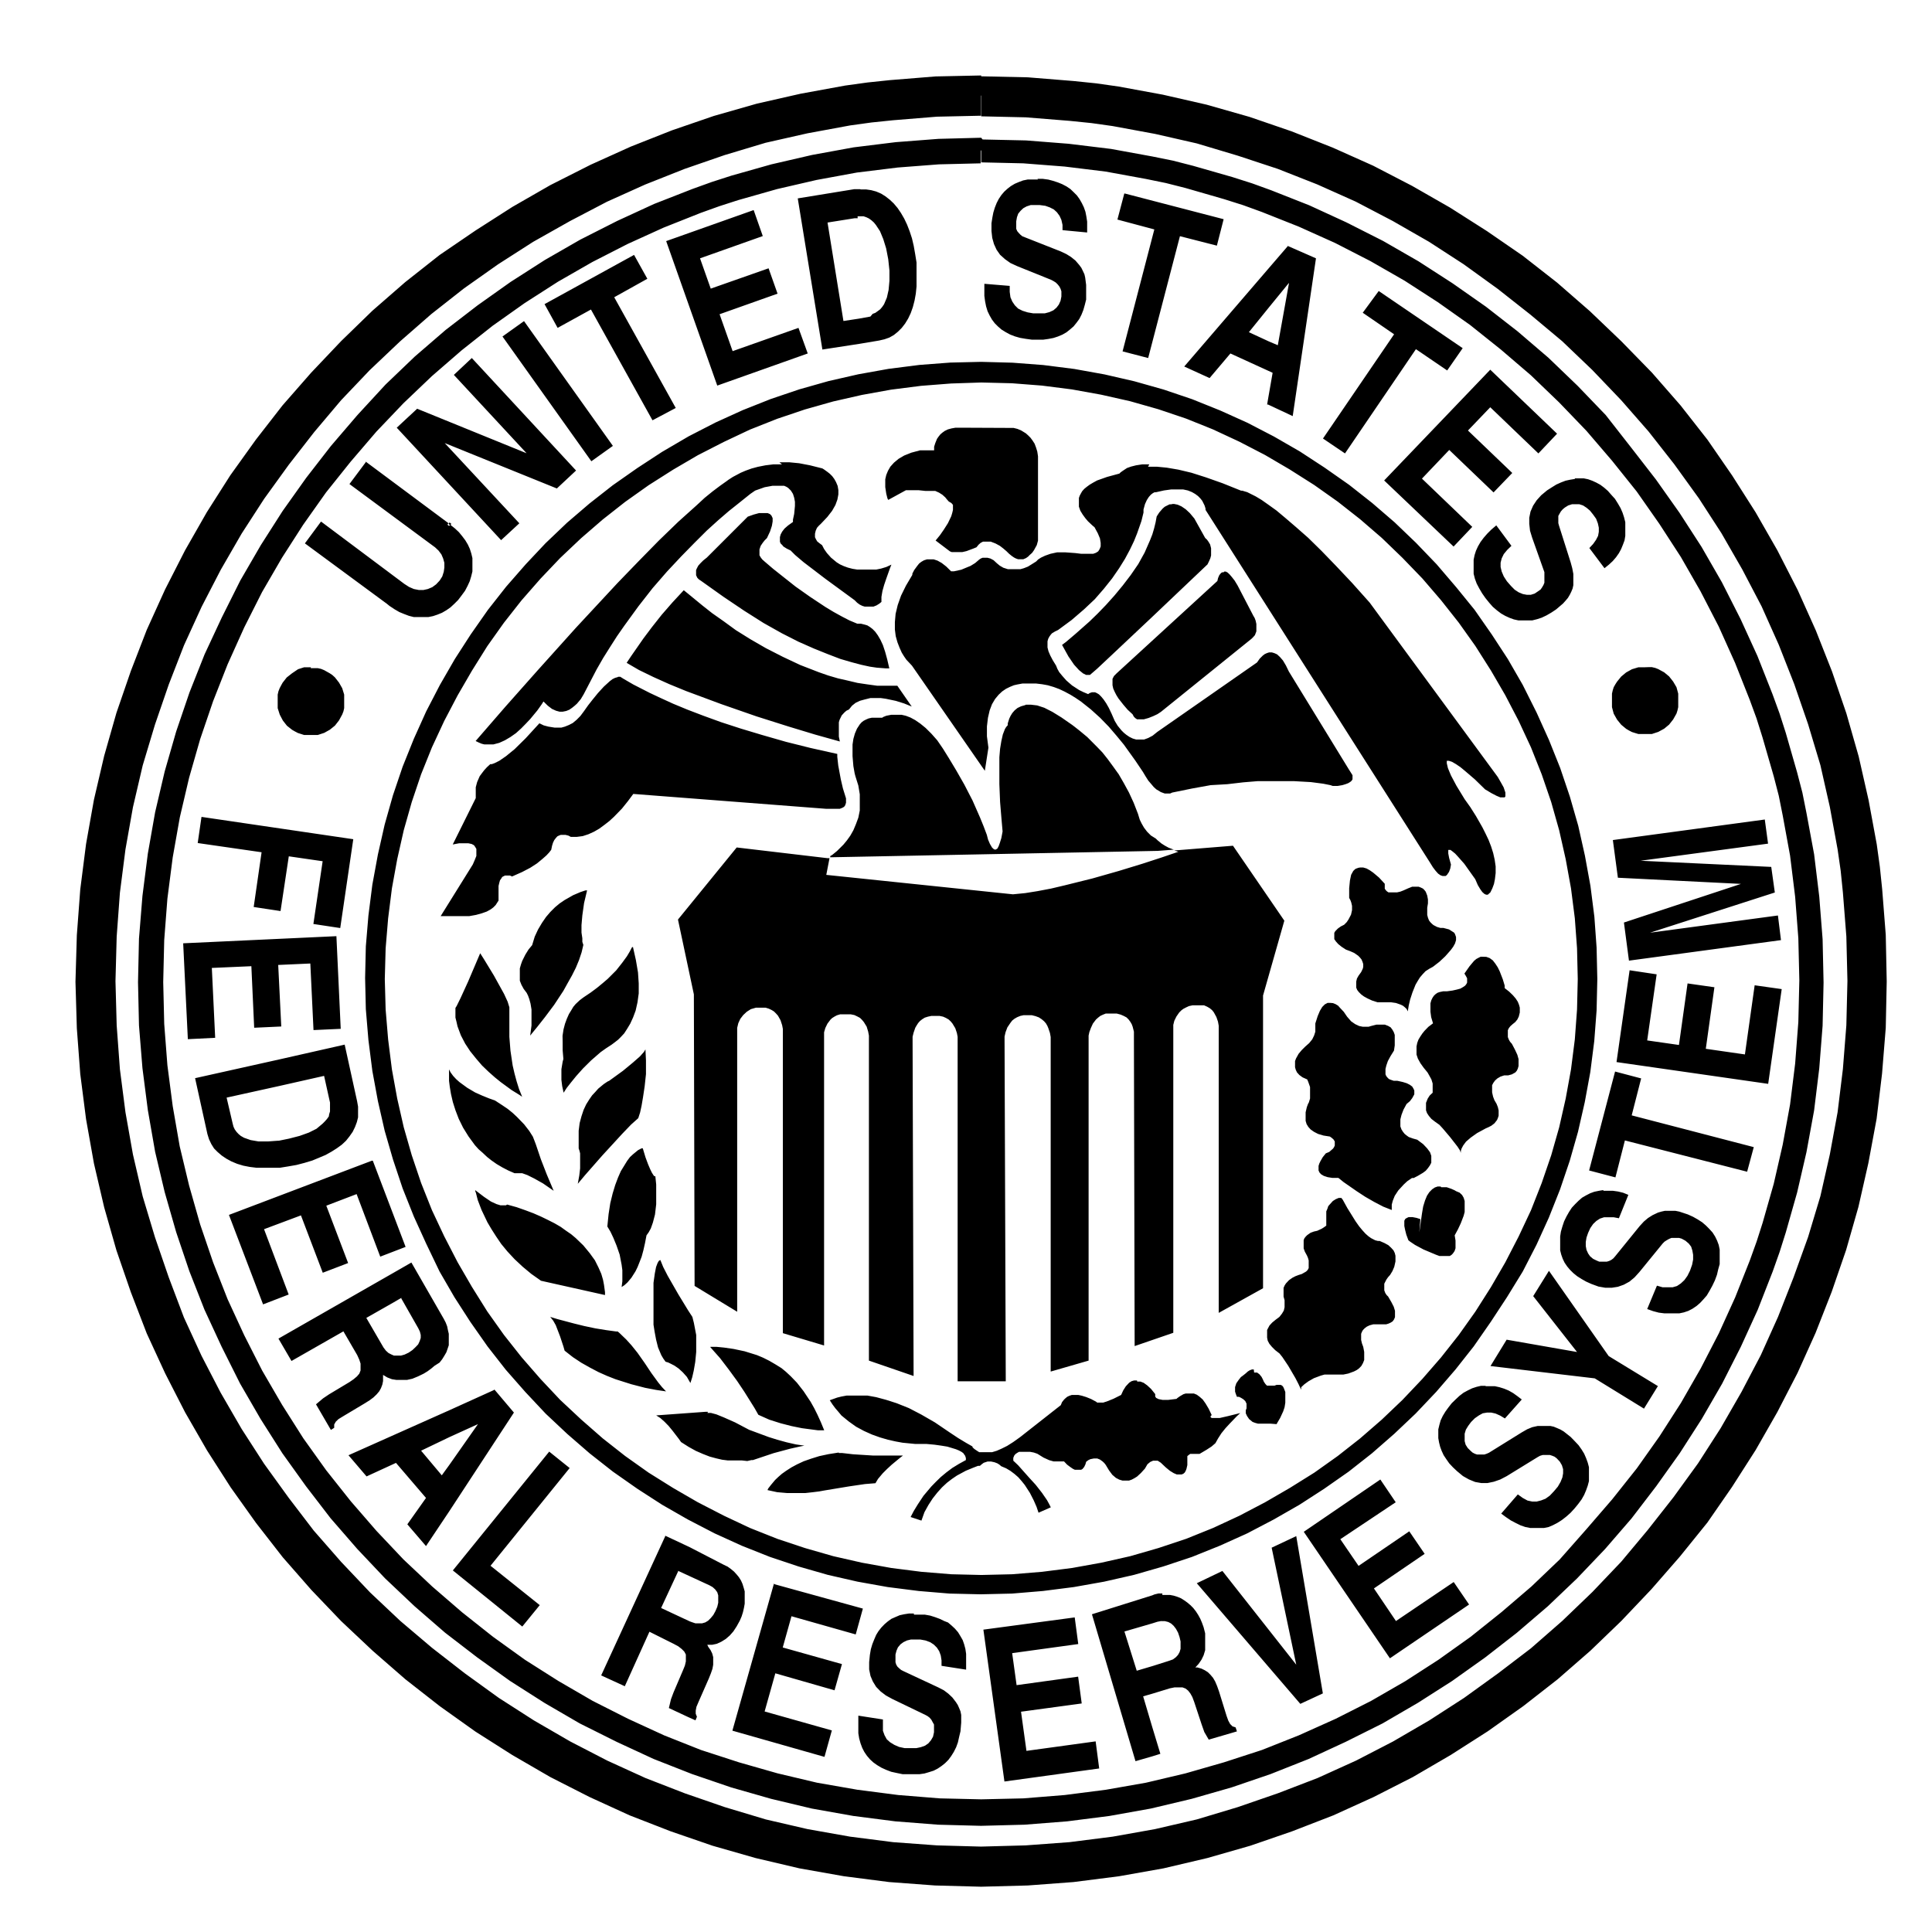 <?xml version="1.0" encoding="UTF-8"?>
<svg width="48px" height="48px" viewBox="0 0 48 48" version="1.1" xmlns="http://www.w3.org/2000/svg" xmlns:xlink="http://www.w3.org/1999/xlink">
    <title>us-federalreserve</title>
    <g id="Page-1" stroke="none" stroke-width="1" fill="none" fill-rule="evenodd">
        <g id="us-federalreserve">
            <rect id="Rectangle" x="0" y="0" width="48" height="48"></rect>
            <path d="M24.377,1.875 L24.377,1.896 L25.536,1.921 L26.673,2.013 L27.236,2.071 L27.792,2.15 L28.89,2.352 L29.976,2.6 L31.046,2.905 L32.089,3.263 L33.11,3.667 L34.114,4.116 L35.083,4.618 L36.028,5.159 L36.945,5.743 L37.832,6.354 L38.685,7.021 L39.499,7.73 L40.279,8.476 L41.043,9.259 L41.753,10.072 L42.422,10.925 L43.034,11.812 L43.618,12.729 L44.159,13.674 L44.664,14.661 L45.114,15.664 L45.517,16.685 L45.872,17.722 L46.178,18.792 L46.425,19.881 L46.627,20.975 L46.704,21.532 L46.762,22.091 L46.851,23.225 L46.875,24.384 L46.851,25.537 L46.759,26.674 L46.624,27.796 L46.419,28.897 L46.172,29.985 L45.866,31.056 L45.508,32.095 L45.107,33.116 L44.658,34.113 L44.156,35.085 L43.618,36.027 L43.031,36.944 L42.419,37.828 L41.737,38.672 L41.028,39.485 L40.279,40.274 L39.514,41.011 L38.701,41.72 L37.847,42.387 L36.964,43.013 L36.046,43.6 L35.101,44.151 L34.129,44.646 L33.126,45.102 L32.101,45.499 L31.062,45.857 L29.994,46.163 L28.906,46.419 L27.802,46.615 L26.673,46.759 L25.536,46.844 L24.377,46.875 L23.23,46.844 L22.089,46.759 L20.97,46.615 L19.863,46.419 L18.774,46.163 L17.704,45.857 L16.664,45.499 L15.643,45.102 L14.646,44.646 L13.673,44.151 L12.728,43.603 L11.811,43.02 L10.927,42.39 L10.074,41.723 L9.26,41.014 L8.474,40.274 L7.737,39.503 L7.025,38.69 L6.361,37.837 L5.731,36.953 L5.144,36.036 L4.6,35.091 L4.104,34.122 L3.646,33.129 L3.251,32.104 L2.893,31.065 L2.588,29.995 L2.334,28.906 L2.138,27.805 L1.994,26.683 L1.909,25.546 L1.875,24.393 L1.909,23.235 L1.994,22.097 L2.138,20.969 L2.334,19.868 L2.588,18.78 L2.893,17.71 L3.251,16.67 L3.646,15.649 L4.101,14.646 L4.597,13.674 L5.138,12.726 L5.722,11.809 L6.358,10.922 L7.019,10.072 L7.731,9.259 L8.474,8.476 L9.254,7.718 L10.068,7.009 L10.921,6.336 L11.814,5.727 L12.731,5.14 L13.673,4.599 L14.676,4.092 L15.673,3.642 L16.692,3.239 L17.734,2.881 L18.805,2.575 L19.893,2.328 L20.997,2.126 L21.554,2.049 L22.107,1.991 L23.242,1.899 L24.377,1.875 Z M24.37,2.367 L24.37,2.875 L23.276,2.899 L22.184,2.988 L21.652,3.043 L21.123,3.116 L20.062,3.312 L19.022,3.547 L18.003,3.853 L17.01,4.196 L16.031,4.584 L15.08,5.012 L14.162,5.492 L13.245,6.009 L12.373,6.568 L11.529,7.164 L10.716,7.803 L9.939,8.482 L9.184,9.198 L8.474,9.944 L7.808,10.733 L7.175,11.546 L6.563,12.393 L6.003,13.258 L5.484,14.157 L5.01,15.074 L4.572,16.031 L4.193,17.006 L3.851,18 L3.545,19.018 L3.303,20.055 L3.117,21.103 L2.979,22.18 L2.899,23.268 L2.869,24.375 L2.899,25.476 L2.979,26.564 L3.117,27.634 L3.303,28.683 L3.545,29.723 L3.851,30.741 L4.193,31.737 L4.569,32.731 L5.006,33.682 L5.481,34.599 L6.003,35.501 L6.563,36.369 L7.175,37.216 L7.795,38.027 L8.474,38.803 L9.196,39.565 L9.948,40.274 L10.734,40.94 L11.548,41.573 L12.395,42.185 L13.266,42.744 L14.169,43.267 L15.086,43.741 L16.037,44.175 L17.013,44.554 L18.006,44.897 L19.025,45.203 L20.065,45.444 L21.12,45.631 L22.19,45.768 L23.279,45.848 L24.373,45.878 L25.481,45.848 L26.569,45.768 L27.646,45.631 L28.695,45.444 L29.734,45.203 L30.753,44.897 L31.747,44.554 L32.734,44.175 L33.692,43.741 L34.609,43.267 L35.508,42.744 L36.373,42.185 L37.221,41.573 L38.034,40.953 L38.811,40.274 L39.563,39.552 L40.279,38.8 L40.936,38.014 L41.575,37.201 L42.187,36.357 L42.747,35.486 L43.266,34.584 L43.747,33.667 L44.175,32.716 L44.56,31.737 L44.921,30.735 L45.227,29.719 L45.462,28.68 L45.655,27.631 L45.786,26.561 L45.872,25.473 L45.899,24.372 L45.872,23.265 L45.786,22.171 L45.731,21.632 L45.655,21.103 L45.462,20.049 L45.227,19.009 L44.921,17.991 L44.578,16.997 L44.193,16.019 L43.765,15.062 L43.285,14.145 L42.768,13.246 L42.208,12.381 L41.597,11.534 L40.958,10.72 L40.279,9.944 L39.56,9.192 L38.811,8.476 L38.022,7.816 L37.211,7.177 L36.364,6.565 L35.502,6.006 L34.6,5.489 L33.682,5.009 L32.725,4.581 L31.747,4.196 L30.753,3.868 L29.734,3.563 L28.698,3.327 L27.643,3.132 L27.117,3.058 L26.578,3.003 L25.484,2.915 L24.377,2.89 L24.377,2.383 L24.37,2.367 Z M24.377,3.422 L24.413,3.465 L25.493,3.489 L26.551,3.572 L27.603,3.7 L28.627,3.887 L29.141,3.991 L29.64,4.119 L30.621,4.4 L31.11,4.556 L31.584,4.728 L32.529,5.101 L33.447,5.523 L34.364,5.987 L35.242,6.492 L36.089,7.039 L36.918,7.62 L37.704,8.232 L38.471,8.889 L39.196,9.586 L39.893,10.311 L40.529,11.124 L41.141,11.913 L41.725,12.738 L42.273,13.585 L42.78,14.466 L43.245,15.383 L43.664,16.3 L44.037,17.245 L44.211,17.722 L44.367,18.208 L44.649,19.19 L44.78,19.694 L44.881,20.198 L45.071,21.223 L45.199,22.275 L45.282,23.332 L45.306,24.412 L45.282,25.485 L45.199,26.543 L45.071,27.588 L44.881,28.625 L44.649,29.628 L44.367,30.621 L44.214,31.105 L44.043,31.588 L43.67,32.542 L43.251,33.459 L42.786,34.376 L42.279,35.254 L41.731,36.107 L41.147,36.926 L40.536,37.724 L39.878,38.485 L39.181,39.216 L38.456,39.907 L37.685,40.567 L36.899,41.179 L36.074,41.766 L35.227,42.307 L34.349,42.818 L33.432,43.276 L32.514,43.701 L31.566,44.077 L30.597,44.408 L29.606,44.692 L28.591,44.933 L27.563,45.117 L26.511,45.251 L25.453,45.334 L24.373,45.362 L23.306,45.334 L22.245,45.251 L21.202,45.117 L20.169,44.933 L19.159,44.692 L18.166,44.408 L17.196,44.077 L16.239,43.701 L15.321,43.276 L14.404,42.818 L13.526,42.307 L12.673,41.763 L11.854,41.176 L11.058,40.564 L10.297,39.904 L9.566,39.213 L8.875,38.482 L8.214,37.721 L7.603,36.926 L7.016,36.107 L6.474,35.254 L5.964,34.373 L5.505,33.456 L5.08,32.538 L4.704,31.581 L4.377,30.612 L4.092,29.619 L3.854,28.616 L3.673,27.579 L3.539,26.537 L3.453,25.476 L3.429,24.403 L3.453,23.32 L3.539,22.259 L3.673,21.207 L3.854,20.18 L4.092,19.165 L4.377,18.174 L4.707,17.205 L5.083,16.257 L5.511,15.34 L5.97,14.423 L6.481,13.542 L7.022,12.695 L7.609,11.87 L8.221,11.081 L8.881,10.311 L9.578,9.555 L10.306,8.858 L11.071,8.198 L11.866,7.586 L12.685,7.005 L13.539,6.458 L14.416,5.954 L15.334,5.489 L16.251,5.067 L17.205,4.694 L17.688,4.52 L18.172,4.364 L19.166,4.083 L20.175,3.85 L21.208,3.661 L22.254,3.532 L23.315,3.45 L24.377,3.422 Z M24.377,3.728 L24.364,3.752 L24.364,4.058 L23.331,4.083 L22.303,4.162 L21.288,4.287 L20.288,4.471 L19.309,4.697 L18.34,4.972 L17.875,5.122 L17.407,5.29 L16.49,5.654 L15.594,6.061 L14.716,6.51 L13.863,6.999 L13.034,7.531 L12.239,8.094 L11.468,8.705 L10.731,9.344 L10.022,10.02 L9.352,10.723 L8.713,11.469 L8.101,12.234 L7.532,13.038 L7.006,13.857 L6.511,14.71 L6.068,15.588 L5.655,16.505 L5.294,17.422 L4.973,18.364 L4.698,19.324 L4.468,20.305 L4.291,21.302 L4.159,22.326 L4.08,23.354 L4.055,24.399 L4.08,25.439 L4.159,26.466 L4.291,27.481 L4.465,28.481 L4.698,29.453 L4.973,30.42 L5.294,31.361 L5.655,32.279 L6.068,33.174 L6.514,34.052 L7.01,34.905 L7.536,35.734 L8.104,36.528 L8.716,37.299 L9.355,38.036 L10.025,38.745 L10.737,39.415 L11.477,40.054 L12.248,40.665 L13.043,41.237 L13.872,41.763 L14.725,42.258 L15.603,42.702 L16.499,43.114 L17.416,43.478 L18.358,43.784 L19.321,44.059 L20.3,44.291 L21.303,44.466 L22.318,44.597 L23.346,44.68 L24.38,44.704 L25.425,44.68 L26.453,44.597 L27.474,44.466 L28.471,44.291 L29.453,44.059 L30.41,43.784 L31.352,43.478 L32.269,43.114 L33.187,42.702 L34.065,42.258 L34.918,41.766 L35.737,41.237 L36.539,40.665 L37.303,40.054 L38.049,39.415 L38.75,38.745 L39.416,37.99 L40.055,37.25 L40.667,36.48 L41.23,35.685 L41.762,34.856 L42.251,34.003 L42.704,33.126 L43.11,32.233 L43.474,31.315 L43.643,30.845 L43.792,30.38 L44.068,29.411 L44.291,28.438 L44.474,27.439 L44.6,26.424 L44.679,25.393 L44.704,24.354 L44.679,23.308 L44.6,22.281 L44.474,21.259 L44.291,20.26 L44.193,19.77 L44.068,19.287 L43.789,18.321 L43.64,17.847 L43.471,17.386 L43.107,16.468 L42.701,15.566 L42.248,14.689 L41.759,13.836 L41.227,13.016 L40.664,12.212 L40.052,11.448 L39.413,10.702 L38.737,9.999 L38.034,9.323 L37.288,8.684 L36.523,8.073 L35.722,7.507 L34.899,6.975 L34.046,6.486 L33.169,6.036 L32.266,5.63 L31.349,5.266 L30.887,5.098 L30.413,4.948 L29.45,4.67 L28.964,4.547 L28.471,4.446 L27.471,4.263 L26.45,4.138 L25.422,4.058 L24.377,4.034 L24.377,3.728 Z M26.701,40.184 L26.789,40.846 L25.147,41.072 L25.257,41.867 L26.786,41.656 L26.875,42.322 L25.367,42.527 L25.502,43.5 L27.221,43.264 L27.309,43.937 L24.955,44.261 L24.432,40.488 L26.701,40.184 Z M22.704,40.087 L22.707,40.115 L22.976,40.115 L23.11,40.139 L23.236,40.179 L23.352,40.222 L23.459,40.274 L23.554,40.311 L23.643,40.387 L23.725,40.463 L23.802,40.552 L23.86,40.647 L23.918,40.748 L23.955,40.855 L23.985,40.968 L24.003,41.09 L24.003,41.482 L23.392,41.387 L23.392,41.252 L23.373,41.13 L23.334,41.023 L23.276,40.934 L23.199,40.858 L23.11,40.8 L22.994,40.757 L22.863,40.733 L22.633,40.733 L22.532,40.757 L22.444,40.8 L22.373,40.852 L22.309,40.928 L22.273,41.011 L22.248,41.106 L22.248,41.298 L22.266,41.356 L22.297,41.408 L22.343,41.451 L22.386,41.488 L22.444,41.518 L23.315,41.925 L23.45,41.995 L23.56,42.078 L23.661,42.173 L23.75,42.289 L23.795,42.359 L23.832,42.442 L23.863,42.518 L23.881,42.607 L23.881,42.796 L23.863,43.013 L23.829,43.154 L23.799,43.289 L23.756,43.408 L23.698,43.524 L23.633,43.628 L23.563,43.723 L23.481,43.805 L23.392,43.876 L23.297,43.94 L23.196,43.992 L23.083,44.028 L22.967,44.062 L22.841,44.08 L22.429,44.08 L22.282,44.05 L22.141,44.019 L22.013,43.97 L21.899,43.918 L21.792,43.854 L21.698,43.787 L21.615,43.711 L21.539,43.622 L21.474,43.527 L21.422,43.426 L21.38,43.313 L21.346,43.191 L21.325,43.062 L21.325,42.625 L21.936,42.72 L21.936,43.001 L21.976,43.111 L22.031,43.212 L22.114,43.286 L22.218,43.35 L22.337,43.402 L22.477,43.432 L22.765,43.432 L22.878,43.408 L22.982,43.371 L23.065,43.313 L23.129,43.237 L23.181,43.148 L23.205,43.038 L23.205,42.845 L23.172,42.787 L23.141,42.729 L23.098,42.677 L23.046,42.637 L22.991,42.607 L22.172,42.212 L22.01,42.124 L21.878,42.023 L21.768,41.91 L21.685,41.775 L21.627,41.638 L21.594,41.475 L21.594,41.298 L21.612,41.115 L21.636,40.974 L21.673,40.849 L21.719,40.733 L21.768,40.619 L21.826,40.525 L21.896,40.436 L21.976,40.353 L22.058,40.283 L22.147,40.219 L22.245,40.176 L22.352,40.13 L22.462,40.106 L22.584,40.087 L22.704,40.087 Z M28.878,39.589 L28.878,39.626 L29.068,39.626 L29.162,39.644 L29.251,39.672 L29.34,39.708 L29.422,39.76 L29.499,39.815 L29.575,39.879 L29.646,39.95 L29.71,40.032 L29.768,40.121 L29.82,40.216 L29.863,40.317 L29.903,40.427 L29.942,40.58 L29.942,40.999 L29.903,41.127 L29.851,41.234 L29.78,41.338 L29.698,41.427 L29.75,41.427 L29.851,41.457 L29.933,41.497 L30.01,41.546 L30.074,41.61 L30.138,41.686 L30.19,41.775 L30.239,41.891 L30.285,42.02 L30.474,42.631 L30.517,42.75 L30.563,42.833 L30.621,42.891 L30.698,42.916 L30.731,43.016 L30.031,43.221 L29.921,43.032 L29.857,42.851 L29.67,42.286 L29.624,42.163 L29.575,42.075 L29.52,42.004 L29.456,41.952 L29.377,41.922 L29.184,41.922 L29.065,41.946 L28.624,42.081 L28.401,42.145 L28.624,42.897 L28.829,43.573 L28.624,43.637 L28.211,43.756 L27.129,40.106 L28.63,39.635 L28.682,39.613 L28.783,39.589 L28.878,39.589 Z M19.233,39.329 L19.233,39.357 L21.438,39.965 L21.26,40.607 L19.664,40.155 L19.447,40.931 L20.918,41.344 L20.734,41.995 L19.263,41.573 L18.997,42.521 L20.667,42.992 L20.484,43.649 L18.196,42.998 L19.233,39.329 Z M16.523,38.152 L17.135,38.439 L17.988,38.88 L18.077,38.922 L18.159,38.981 L18.236,39.045 L18.3,39.115 L18.358,39.185 L18.41,39.268 L18.447,39.351 L18.477,39.448 L18.502,39.537 L18.502,39.843 L18.484,39.944 L18.459,40.054 L18.425,40.161 L18.38,40.265 L18.303,40.405 L18.221,40.531 L18.132,40.632 L18.031,40.72 L17.921,40.788 L17.808,40.84 L17.695,40.864 L17.572,40.864 L17.597,40.916 L17.655,40.999 L17.695,41.081 L17.719,41.17 L17.719,41.359 L17.701,41.46 L17.661,41.576 L17.609,41.705 L17.355,42.283 L17.303,42.405 L17.285,42.5 L17.285,42.576 L17.315,42.653 L17.279,42.741 L17.095,42.659 L16.618,42.436 L16.67,42.218 L16.734,42.047 L16.97,41.494 L17.016,41.381 L17.04,41.277 L17.04,41.106 L17,41.032 L16.936,40.968 L16.854,40.904 L16.747,40.846 L16.135,40.54 L15.523,41.894 L14.936,41.625 L16.529,38.164 L16.523,38.152 Z M32.205,38.164 L32.866,42.072 L32.306,42.332 L29.734,39.335 L30.37,39.03 L32.205,41.359 L31.594,38.452 L32.205,38.164 Z M28.851,40.274 L28.756,40.292 L28.63,40.332 L27.936,40.534 L28.242,41.509 L28.643,41.39 L29.049,41.261 L29.141,41.228 L29.211,41.176 L29.266,41.118 L29.306,41.047 L29.331,40.965 L29.331,40.781 L29.306,40.674 L29.269,40.564 L29.218,40.47 L29.159,40.393 L29.095,40.335 L29.025,40.298 L28.942,40.277 L28.86,40.277 L28.851,40.274 Z M34.294,36.758 L34.676,37.323 L33.3,38.241 L33.753,38.904 L35.013,38.045 L35.395,38.605 L34.135,39.464 L34.682,40.274 L36.117,39.305 L36.499,39.864 L34.532,41.2 L32.392,38.057 L34.294,36.758 Z M13.645,36.065 L14.153,36.473 L12.187,38.901 L13.41,39.879 L12.976,40.411 L11.251,39.017 L13.645,36.065 Z M16.838,39.023 L16.851,39.033 L16.425,39.95 L17.138,40.283 L17.187,40.301 L17.279,40.332 L17.441,40.332 L17.523,40.308 L17.594,40.265 L17.658,40.201 L17.722,40.124 L17.774,40.029 L17.82,39.922 L17.844,39.821 L17.844,39.635 L17.82,39.558 L17.768,39.488 L17.704,39.43 L17.627,39.387 L17.144,39.164 L16.838,39.023 Z M24.377,8.99 L25.156,9.011 L25.918,9.069 L26.692,9.167 L27.441,9.302 L28.184,9.473 L28.909,9.678 L29.621,9.919 L30.312,10.197 L30.991,10.503 L31.652,10.846 L32.294,11.216 L32.906,11.616 L33.517,12.044 L34.092,12.497 L34.649,12.977 L35.181,13.487 L35.692,14.019 L36.181,14.591 L36.636,15.151 L37.062,15.762 L37.462,16.374 L37.832,17.016 L38.178,17.707 L38.484,18.385 L38.762,19.079 L39.003,19.792 L39.211,20.516 L39.377,21.259 L39.514,22.009 L39.612,22.779 L39.667,23.543 L39.685,24.326 L39.667,25.103 L39.609,25.864 L39.511,26.634 L39.373,27.384 L39.205,28.12 L39,28.839 L38.759,29.551 L38.481,30.251 L38.175,30.924 L37.832,31.591 L37.441,32.227 L37.04,32.838 L36.615,33.45 L36.162,34.024 L35.682,34.581 L35.172,35.119 L34.64,35.623 L34.086,36.107 L33.508,36.562 L32.896,36.99 L32.285,37.385 L31.646,37.751 L30.985,38.097 L30.306,38.403 L29.615,38.681 L28.899,38.919 L28.175,39.127 L27.432,39.296 L26.679,39.43 L25.909,39.528 L25.144,39.592 L24.361,39.61 L23.591,39.592 L22.826,39.528 L22.055,39.43 L21.306,39.296 L20.566,39.127 L19.841,38.919 L19.129,38.681 L18.429,38.403 L17.756,38.097 L17.089,37.751 L16.45,37.385 L15.838,36.99 L15.227,36.562 L14.652,36.11 L14.095,35.627 L13.557,35.122 L13.052,34.584 L12.566,34.031 L12.114,33.453 L11.685,32.841 L11.291,32.23 L10.921,31.591 L10.588,30.897 L10.282,30.224 L10.003,29.524 L9.765,28.811 L9.557,28.093 L9.389,27.356 L9.251,26.607 L9.153,25.836 L9.089,25.072 L9.071,24.296 L9.089,23.513 L9.153,22.748 L9.251,21.978 L9.389,21.229 L9.557,20.486 L9.762,19.761 L10.003,19.049 L10.282,18.355 L10.588,17.676 L10.93,17.016 L11.3,16.374 L11.695,15.762 L12.123,15.151 L12.575,14.576 L13.062,14.019 L13.554,13.496 L14.089,12.986 L14.646,12.509 L15.224,12.056 L15.835,11.628 L16.447,11.228 L17.11,10.84 L17.777,10.497 L18.45,10.191 L19.15,9.913 L19.863,9.672 L20.588,9.467 L21.325,9.299 L22.077,9.164 L22.847,9.066 L23.612,9.008 L24.377,8.99 Z M24.38,9.503 L23.627,9.528 L22.884,9.586 L22.138,9.681 L21.413,9.812 L20.701,9.974 L19.997,10.173 L19.309,10.405 L18.63,10.674 L17.982,10.98 L17.337,11.31 L16.725,11.668 L16.114,12.056 L15.532,12.469 L14.976,12.906 L14.438,13.371 L13.918,13.863 L13.429,14.377 L12.958,14.915 L12.52,15.472 L12.107,16.053 L11.725,16.664 L11.37,17.276 L11.037,17.911 L10.731,18.569 L10.462,19.238 L10.23,19.926 L10.031,20.627 L9.869,21.345 L9.737,22.07 L9.643,22.816 L9.581,23.562 L9.56,24.323 L9.581,25.081 L9.643,25.824 L9.737,26.57 L9.869,27.295 L10.031,28.007 L10.23,28.701 L10.462,29.389 L10.731,30.065 L11.037,30.716 L11.37,31.361 L11.725,31.973 L12.107,32.584 L12.52,33.165 L12.958,33.719 L13.429,34.26 L13.918,34.78 L14.438,35.266 L14.976,35.737 L15.532,36.174 L16.114,36.587 L16.725,36.969 L17.337,37.323 L17.985,37.657 L18.633,37.962 L19.312,38.232 L20,38.461 L20.704,38.663 L21.416,38.825 L22.144,38.956 L22.89,39.051 L23.633,39.112 L24.383,39.13 L25.147,39.112 L25.89,39.051 L26.636,38.956 L27.361,38.825 L28.08,38.663 L28.78,38.461 L29.468,38.232 L30.138,37.962 L30.795,37.657 L31.432,37.323 L32.043,36.969 L32.655,36.587 L33.236,36.174 L33.792,35.737 L34.331,35.269 L34.844,34.78 L35.337,34.26 L35.802,33.725 L36.242,33.168 L36.655,32.587 L37.043,31.976 L37.398,31.364 L37.731,30.719 L38.037,30.068 L38.303,29.392 L38.539,28.704 L38.737,28.01 L38.899,27.295 L39.031,26.57 L39.126,25.824 L39.181,25.081 L39.199,24.323 L39.181,23.559 L39.126,22.813 L39.031,22.07 L38.899,21.345 L38.737,20.627 L38.539,19.926 L38.303,19.238 L38.037,18.569 L37.731,17.911 L37.398,17.272 L37.043,16.661 L36.655,16.049 L36.242,15.469 L35.802,14.912 L35.34,14.374 L34.844,13.86 L34.331,13.365 L33.792,12.9 L33.236,12.463 L32.652,12.05 L32.04,11.662 L31.429,11.304 L30.792,10.974 L30.135,10.668 L29.465,10.399 L28.777,10.167 L28.077,9.968 L27.358,9.806 L26.633,9.675 L25.887,9.58 L25.141,9.522 L24.38,9.503 Z M12.279,34.517 L12.768,35.095 L11.166,37.541 L10.584,38.412 L10.12,37.871 L10.584,37.216 L9.838,36.345 L9.107,36.681 L8.658,36.155 L11.166,35.036 L12.279,34.532 L12.279,34.517 Z M36.906,34.431 L36.915,34.44 L37.141,34.44 L37.254,34.465 L37.37,34.501 L37.481,34.547 L37.594,34.611 L37.701,34.688 L37.808,34.77 L37.389,35.241 L37.273,35.171 L37.156,35.119 L37.049,35.095 L36.945,35.095 L36.838,35.113 L36.744,35.165 L36.643,35.235 L36.548,35.33 L36.477,35.425 L36.419,35.52 L36.389,35.62 L36.389,35.804 L36.413,35.893 L36.465,35.975 L36.536,36.045 L36.584,36.088 L36.643,36.119 L36.698,36.137 L36.878,36.137 L36.933,36.119 L36.991,36.094 L37.808,35.587 L37.942,35.51 L38.068,35.458 L38.202,35.428 L38.52,35.428 L38.603,35.446 L38.685,35.48 L38.768,35.516 L38.851,35.565 L39.022,35.7 L39.123,35.804 L39.218,35.905 L39.294,36.012 L39.358,36.116 L39.407,36.229 L39.447,36.339 L39.477,36.452 L39.477,36.798 L39.447,36.911 L39.407,37.024 L39.358,37.14 L39.294,37.253 L39.208,37.369 L39.12,37.476 L39.019,37.586 L38.912,37.681 L38.805,37.764 L38.695,37.834 L38.584,37.892 L38.477,37.938 L38.361,37.962 L38.016,37.962 L37.896,37.938 L37.78,37.898 L37.661,37.84 L37.539,37.776 L37.416,37.693 L37.297,37.605 L37.71,37.128 L37.832,37.216 L37.951,37.281 L38.065,37.305 L38.181,37.305 L38.288,37.278 L38.398,37.235 L38.505,37.158 L38.609,37.048 L38.704,36.935 L38.771,36.819 L38.817,36.706 L38.835,36.605 L38.835,36.501 L38.805,36.403 L38.753,36.314 L38.676,36.232 L38.624,36.192 L38.566,36.168 L38.508,36.149 L38.328,36.149 L38.263,36.168 L38.208,36.198 L37.432,36.675 L37.273,36.758 L37.114,36.813 L36.955,36.846 L36.802,36.846 L36.649,36.819 L36.493,36.755 L36.346,36.672 L36.199,36.55 L36.098,36.455 L36.006,36.357 L35.933,36.253 L35.866,36.152 L35.817,36.045 L35.78,35.945 L35.753,35.837 L35.734,35.73 L35.734,35.513 L35.762,35.397 L35.792,35.29 L35.844,35.18 L35.909,35.073 L35.982,34.972 L36.068,34.862 L36.166,34.767 L36.26,34.679 L36.361,34.602 L36.468,34.544 L36.575,34.492 L36.685,34.456 L36.792,34.431 L36.906,34.431 Z M28.248,34.297 L28.254,34.324 L28.331,34.324 L28.413,34.355 L28.502,34.419 L28.597,34.507 L28.701,34.636 L28.701,34.697 L28.725,34.731 L28.786,34.761 L28.884,34.78 L29.025,34.78 L29.23,34.755 L29.248,34.737 L29.312,34.691 L29.401,34.639 L29.459,34.621 L29.661,34.621 L29.734,34.651 L29.805,34.703 L29.881,34.77 L29.951,34.868 L30.028,34.997 L30.104,35.156 L30.077,35.186 L30.077,35.211 L30.104,35.229 L30.306,35.229 L30.508,35.183 L30.814,35.107 L30.731,35.183 L30.554,35.367 L30.447,35.483 L30.346,35.608 L30.263,35.737 L30.196,35.856 L30.101,35.938 L29.973,36.021 L29.802,36.122 L29.569,36.122 L29.52,36.159 L29.499,36.177 L29.499,36.4 L29.477,36.495 L29.459,36.541 L29.435,36.584 L29.401,36.614 L29.358,36.632 L29.236,36.632 L29.159,36.599 L29.065,36.541 L28.964,36.458 L28.838,36.339 L28.799,36.314 L28.762,36.29 L28.649,36.29 L28.578,36.321 L28.508,36.379 L28.444,36.489 L28.416,36.519 L28.346,36.596 L28.251,36.684 L28.187,36.724 L28.117,36.761 L28.049,36.785 L27.89,36.785 L27.808,36.761 L27.725,36.718 L27.636,36.642 L27.554,36.532 L27.471,36.394 L27.435,36.348 L27.392,36.308 L27.328,36.262 L27.26,36.235 L27.178,36.235 L27.089,36.253 L27.037,36.278 L26.985,36.318 L26.967,36.382 L26.936,36.446 L26.893,36.498 L26.86,36.516 L26.704,36.516 L26.655,36.492 L26.588,36.446 L26.511,36.388 L26.435,36.308 L26.175,36.308 L26.068,36.278 L25.927,36.214 L25.774,36.119 L25.685,36.088 L25.591,36.07 L25.318,36.07 L25.276,36.094 L25.23,36.125 L25.199,36.162 L25.175,36.22 L25.175,36.29 L25.297,36.406 L25.569,36.712 L25.731,36.889 L25.887,37.088 L26.013,37.271 L26.065,37.366 L26.107,37.449 L25.802,37.583 L25.753,37.437 L25.682,37.275 L25.588,37.091 L25.459,36.892 L25.383,36.798 L25.3,36.703 L25.205,36.62 L25.104,36.544 L24.997,36.48 L24.875,36.428 L24.829,36.388 L24.78,36.357 L24.71,36.33 L24.624,36.311 L24.536,36.311 L24.441,36.342 L24.395,36.376 L24.346,36.418 L24.3,36.418 L24.181,36.464 L23.994,36.541 L23.774,36.66 L23.652,36.743 L23.529,36.837 L23.404,36.953 L23.288,37.082 L23.172,37.229 L23.065,37.394 L22.967,37.571 L22.893,37.779 L22.624,37.69 L22.704,37.537 L22.805,37.372 L22.945,37.161 L23.138,36.932 L23.251,36.816 L23.373,36.697 L23.514,36.58 L23.661,36.47 L23.826,36.369 L23.997,36.275 L23.997,36.226 L23.979,36.168 L23.958,36.14 L23.933,36.103 L23.887,36.07 L23.823,36.036 L23.75,36.006 L23.649,35.975 L23.536,35.941 L23.389,35.917 L23.218,35.893 L23.013,35.874 L22.731,35.874 L22.425,35.844 L22.254,35.813 L22.062,35.77 L21.863,35.712 L21.667,35.642 L21.468,35.553 L21.269,35.446 L21.086,35.315 L20.906,35.168 L20.832,35.079 L20.756,34.991 L20.685,34.896 L20.615,34.789 L20.667,34.77 L20.802,34.722 L20.903,34.697 L21.031,34.673 L21.554,34.673 L21.768,34.712 L22.01,34.777 L22.276,34.862 L22.581,34.984 L22.887,35.143 L23.227,35.339 L23.588,35.584 L23.808,35.73 L23.997,35.844 L24.162,35.938 L24.162,35.957 L24.208,36 L24.285,36.052 L24.328,36.079 L24.649,36.079 L24.762,36.045 L24.881,35.993 L25.022,35.923 L25.172,35.828 L25.343,35.706 L26.355,34.911 L26.386,34.835 L26.438,34.77 L26.477,34.734 L26.514,34.703 L26.572,34.676 L26.63,34.657 L26.789,34.657 L26.878,34.676 L26.985,34.709 L27.107,34.758 L27.239,34.829 L27.257,34.847 L27.41,34.847 L27.52,34.81 L27.664,34.752 L27.854,34.657 L27.906,34.544 L27.97,34.443 L28.055,34.352 L28.114,34.315 L28.178,34.297 L28.248,34.297 Z M20.838,36.088 L20.841,36.1 L20.924,36.1 L21.193,36.131 L21.682,36.162 L22.435,36.162 L22.352,36.226 L22.153,36.391 L22.037,36.498 L21.93,36.605 L21.814,36.743 L21.75,36.85 L21.49,36.871 L21.095,36.929 L20.484,37.03 L20.352,37.054 L20.199,37.073 L20.01,37.094 L19.551,37.094 L19.309,37.073 L19.068,37.021 L19.086,36.981 L19.15,36.898 L19.257,36.77 L19.337,36.694 L19.425,36.617 L19.532,36.541 L19.661,36.458 L19.802,36.382 L19.967,36.305 L20.15,36.241 L20.355,36.177 L20.584,36.128 L20.838,36.088 Z M11.875,35.382 L11.169,35.703 L10.462,36.042 L10.976,36.654 L11.169,36.388 L11.875,35.382 Z M17.591,35.076 L17.575,35.104 L17.664,35.104 L17.799,35.14 L17.988,35.217 L18.263,35.339 L18.612,35.523 L18.753,35.575 L19.098,35.703 L19.312,35.77 L19.545,35.834 L19.774,35.886 L19.985,35.917 L19.89,35.935 L19.63,35.993 L19.221,36.103 L18.707,36.275 L18.67,36.275 L18.566,36.299 L18.429,36.284 L18.08,36.284 L17.939,36.266 L17.792,36.232 L17.633,36.189 L17.468,36.125 L17.291,36.048 L17.11,35.948 L16.921,35.828 L16.863,35.746 L16.71,35.547 L16.615,35.431 L16.511,35.324 L16.404,35.229 L16.303,35.165 L17.526,35.076 L17.591,35.076 Z M17.805,33.462 L17.988,33.48 L18.224,33.514 L18.499,33.572 L18.805,33.667 L18.958,33.731 L19.11,33.807 L19.263,33.896 L19.416,33.991 L19.523,34.079 L19.646,34.193 L19.799,34.352 L19.964,34.563 L20.141,34.829 L20.23,34.988 L20.312,35.153 L20.395,35.336 L20.477,35.535 L20.318,35.535 L19.924,35.483 L19.667,35.431 L19.395,35.361 L19.114,35.272 L18.841,35.15 L18.747,34.984 L18.493,34.578 L18.315,34.312 L18.11,34.031 L17.89,33.743 L17.649,33.471 L17.649,33.462 L17.805,33.462 Z M10.221,31.367 L11.028,32.771 L11.074,32.86 L11.11,32.954 L11.129,33.049 L11.15,33.138 L11.15,33.422 L11.12,33.511 L11.089,33.599 L11.037,33.688 L10.985,33.771 L10.921,33.853 L10.795,33.933 L10.716,34 L10.621,34.07 L10.526,34.128 L10.386,34.196 L10.245,34.254 L10.11,34.284 L9.851,34.284 L9.737,34.266 L9.624,34.223 L9.517,34.159 L9.517,34.312 L9.499,34.4 L9.465,34.489 L9.422,34.566 L9.358,34.642 L9.279,34.718 L9.184,34.789 L9.068,34.862 L8.526,35.186 L8.41,35.257 L8.343,35.321 L8.303,35.391 L8.303,35.474 L8.221,35.526 L7.851,34.89 L8.025,34.743 L8.175,34.642 L8.685,34.336 L8.786,34.266 L8.869,34.196 L8.927,34.128 L8.958,34.049 L8.958,33.878 L8.927,33.783 L8.875,33.667 L8.532,33.077 L7.242,33.813 L6.918,33.257 L9.768,31.627 L10.221,31.367 Z M31.15,34.024 L31.159,34.101 L31.233,34.101 L31.291,34.144 L31.343,34.208 L31.373,34.266 L31.401,34.33 L31.441,34.388 L31.477,34.425 L31.667,34.425 L31.716,34.407 L31.817,34.407 L31.854,34.425 L31.881,34.456 L31.899,34.495 L31.933,34.584 L31.933,34.85 L31.915,34.963 L31.881,35.064 L31.805,35.229 L31.74,35.339 L31.716,35.382 L31.56,35.37 L31.254,35.37 L31.184,35.351 L31.12,35.327 L31.071,35.287 L31.034,35.257 L30.982,35.18 L30.951,35.113 L30.951,35.036 L30.97,34.991 L30.97,34.874 L30.939,34.81 L30.89,34.764 L30.832,34.728 L30.78,34.703 L30.731,34.703 L30.704,34.633 L30.685,34.575 L30.685,34.462 L30.716,34.367 L30.774,34.284 L30.829,34.214 L30.887,34.171 L30.945,34.125 L31.003,34.073 L31.052,34.043 L31.104,34.024 L31.15,34.024 Z M38.483,31.573 L39.967,33.691 L41.19,34.437 L40.844,34.997 L39.621,34.245 L37.031,33.939 L37.432,33.284 L39.181,33.59 L38.092,32.202 L38.483,31.573 Z M13.673,32.719 L13.844,32.771 L14.257,32.881 L14.517,32.945 L14.792,33.003 L15.058,33.046 L15.306,33.08 L15.346,33.08 L15.392,33.119 L15.459,33.184 L15.557,33.278 L15.685,33.419 L15.838,33.609 L16.016,33.862 L16.181,34.11 L16.352,34.345 L16.447,34.462 L16.548,34.569 L16.3,34.532 L16.028,34.48 L15.685,34.391 L15.291,34.266 L15.08,34.183 L14.869,34.089 L14.652,33.975 L14.441,33.856 L14.23,33.716 L14.028,33.557 L13.997,33.45 L13.915,33.202 L13.808,32.924 L13.744,32.811 L13.673,32.722 L13.673,32.719 Z M33.325,29.762 L33.361,29.808 L33.474,30.013 L33.584,30.19 L33.679,30.343 L33.768,30.469 L33.851,30.569 L33.927,30.652 L34,30.716 L34.065,30.762 L34.166,30.814 L34.236,30.832 L34.279,30.832 L34.398,30.884 L34.493,30.936 L34.563,31.001 L34.621,31.065 L34.652,31.129 L34.67,31.199 L34.67,31.34 L34.64,31.474 L34.594,31.581 L34.536,31.676 L34.484,31.734 L34.444,31.792 L34.392,31.893 L34.392,32.058 L34.416,32.123 L34.45,32.175 L34.487,32.211 L34.569,32.352 L34.627,32.465 L34.658,32.566 L34.658,32.725 L34.633,32.783 L34.6,32.829 L34.551,32.86 L34.499,32.884 L34.441,32.902 L34.12,32.902 L34.028,32.927 L33.958,32.96 L33.909,32.997 L33.863,33.043 L33.838,33.086 L33.817,33.138 L33.817,33.291 L33.838,33.379 L33.869,33.462 L33.893,33.587 L33.893,33.789 L33.863,33.865 L33.823,33.936 L33.768,33.994 L33.71,34.037 L33.64,34.073 L33.499,34.125 L33.377,34.15 L32.909,34.15 L32.814,34.177 L32.643,34.241 L32.508,34.318 L32.404,34.394 L32.328,34.465 L32.325,34.526 L32.26,34.385 L32.184,34.238 L32.006,33.933 L31.86,33.716 L31.789,33.627 L31.682,33.544 L31.6,33.462 L31.536,33.385 L31.496,33.309 L31.481,33.233 L31.481,33.043 L31.539,32.933 L31.606,32.86 L31.692,32.789 L31.786,32.719 L31.851,32.636 L31.896,32.56 L31.915,32.477 L31.915,32.303 L31.89,32.214 L31.89,31.997 L31.915,31.939 L31.948,31.887 L32.025,31.805 L32.107,31.747 L32.184,31.707 L32.266,31.676 L32.343,31.652 L32.398,31.621 L32.45,31.591 L32.49,31.551 L32.514,31.505 L32.514,31.315 L32.496,31.251 L32.471,31.193 L32.419,31.098 L32.389,31.016 L32.389,30.811 L32.407,30.765 L32.441,30.722 L32.477,30.686 L32.56,30.628 L32.643,30.597 L32.725,30.579 L32.838,30.527 L32.909,30.481 L32.951,30.45 L32.951,30.096 L32.979,30.031 L33,29.967 L33.04,29.921 L33.114,29.839 L33.187,29.793 L33.26,29.762 L33.325,29.762 Z M16.407,31.306 L16.477,31.478 L16.588,31.695 L16.854,32.159 L17.095,32.554 L17.202,32.719 L17.239,32.866 L17.269,33.022 L17.297,33.168 L17.297,33.59 L17.273,33.838 L17.236,34.052 L17.199,34.214 L17.153,34.361 L17.065,34.208 L16.964,34.095 L16.86,34 L16.759,33.93 L16.67,33.884 L16.6,33.85 L16.536,33.832 L16.477,33.749 L16.429,33.667 L16.349,33.477 L16.3,33.281 L16.263,33.083 L16.236,32.911 L16.236,31.872 L16.269,31.637 L16.3,31.478 L16.337,31.38 L16.367,31.328 L16.395,31.309 L16.407,31.306 Z M30.633,21.012 L31.909,22.874 L31.38,24.733 L31.38,32.006 L30.279,32.618 L30.279,25.485 L30.26,25.381 L30.221,25.268 L30.156,25.149 L30.114,25.097 L30.055,25.048 L29.991,25.011 L29.915,24.977 L29.627,24.977 L29.539,24.996 L29.468,25.029 L29.398,25.066 L29.349,25.103 L29.297,25.155 L29.227,25.256 L29.175,25.363 L29.15,25.463 L29.15,33.113 L28.19,33.443 L28.172,25.833 L28.172,25.632 L28.141,25.509 L28.117,25.445 L28.083,25.387 L28.04,25.329 L27.988,25.277 L27.918,25.24 L27.841,25.207 L27.747,25.182 L27.471,25.182 L27.401,25.21 L27.337,25.24 L27.282,25.283 L27.23,25.329 L27.153,25.43 L27.104,25.537 L27.065,25.641 L27.046,25.729 L27.046,33.804 L26.104,34.076 L26.104,25.766 L26.086,25.665 L26.046,25.546 L26.022,25.488 L25.985,25.424 L25.939,25.372 L25.881,25.323 L25.811,25.277 L25.728,25.246 L25.633,25.222 L25.432,25.222 L25.349,25.24 L25.273,25.271 L25.208,25.308 L25.15,25.353 L25.107,25.408 L25.028,25.525 L24.982,25.647 L24.958,25.754 L24.958,25.867 L24.988,34.318 L23.792,34.318 L23.792,25.76 L23.774,25.665 L23.734,25.546 L23.664,25.43 L23.621,25.378 L23.569,25.329 L23.499,25.289 L23.432,25.259 L23.343,25.24 L23.141,25.24 L23.052,25.259 L22.976,25.283 L22.912,25.323 L22.857,25.366 L22.811,25.418 L22.774,25.476 L22.74,25.534 L22.698,25.656 L22.673,25.757 L22.673,25.882 L22.698,34.186 L21.588,33.804 L21.588,25.729 L21.569,25.629 L21.532,25.506 L21.462,25.393 L21.419,25.341 L21.367,25.289 L21.297,25.252 L21.227,25.219 L21.138,25.201 L20.872,25.201 L20.792,25.225 L20.734,25.256 L20.676,25.292 L20.633,25.332 L20.557,25.433 L20.505,25.54 L20.474,25.647 L20.474,33.428 L19.45,33.122 L19.45,25.564 L19.432,25.47 L19.392,25.347 L19.328,25.234 L19.282,25.182 L19.23,25.13 L19.172,25.094 L19.101,25.06 L19.019,25.035 L18.783,25.035 L18.655,25.072 L18.554,25.136 L18.465,25.219 L18.392,25.314 L18.343,25.421 L18.315,25.537 L18.315,32.59 L17.257,31.948 L17.239,24.705 L16.844,22.846 L18.303,21.055 L20.557,21.321 L20.609,21.321 L20.529,21.736 L25.166,22.219 L25.471,22.189 L25.777,22.14 L26.114,22.076 L26.453,21.996 L27.141,21.825 L27.795,21.639 L28.377,21.461 L28.847,21.308 L29.276,21.162 L29.174,21.13 L30.633,21.012 Z M9.982,32.239 L9.783,32.355 L9.101,32.743 L9.529,33.48 L9.588,33.557 L9.652,33.615 L9.722,33.651 L9.786,33.679 L9.964,33.679 L10.052,33.654 L10.153,33.606 L10.248,33.541 L10.325,33.468 L10.389,33.401 L10.425,33.324 L10.453,33.242 L10.453,33.165 L10.432,33.083 L10.392,33 L9.967,32.254 L9.982,32.239 Z M39.838,29.567 L39.832,29.585 L40.074,29.585 L40.202,29.603 L40.328,29.634 L40.456,29.686 L40.221,30.267 L40.089,30.242 L39.854,30.242 L39.75,30.276 L39.661,30.334 L39.581,30.41 L39.511,30.511 L39.456,30.631 L39.416,30.747 L39.398,30.857 L39.398,30.958 L39.416,31.053 L39.456,31.141 L39.505,31.212 L39.581,31.276 L39.67,31.319 L39.734,31.346 L39.921,31.346 L39.979,31.328 L40.031,31.303 L40.083,31.264 L40.126,31.215 L40.737,30.462 L40.841,30.349 L40.945,30.261 L41.058,30.19 L41.193,30.126 L41.276,30.102 L41.361,30.083 L41.627,30.083 L41.722,30.102 L41.933,30.172 L42.062,30.23 L42.181,30.297 L42.291,30.368 L42.386,30.45 L42.468,30.533 L42.548,30.621 L42.612,30.722 L42.661,30.823 L42.701,30.93 L42.725,31.046 L42.725,31.407 L42.688,31.539 L42.658,31.67 L42.606,31.811 L42.542,31.945 L42.471,32.074 L42.404,32.187 L42.321,32.282 L42.239,32.37 L42.15,32.447 L42.046,32.517 L41.945,32.569 L41.835,32.606 L41.722,32.63 L41.352,32.63 L41.211,32.612 L41.071,32.575 L40.924,32.523 L41.166,31.942 L41.306,31.982 L41.557,31.982 L41.664,31.951 L41.759,31.887 L41.847,31.805 L41.924,31.698 L41.988,31.569 L42.04,31.422 L42.065,31.294 L42.065,31.175 L42.046,31.068 L42.016,30.973 L41.958,30.897 L41.875,30.826 L41.78,30.774 L41.716,30.756 L41.526,30.756 L41.468,30.78 L41.413,30.811 L41.355,30.848 L41.309,30.894 L40.728,31.606 L40.609,31.737 L40.484,31.841 L40.343,31.918 L40.196,31.97 L40.043,31.994 L39.884,31.994 L39.713,31.964 L39.536,31.899 L39.407,31.841 L39.294,31.777 L39.184,31.707 L39.089,31.63 L39.006,31.548 L38.936,31.465 L38.872,31.371 L38.826,31.276 L38.789,31.172 L38.762,31.065 L38.762,30.719 L38.78,30.6 L38.817,30.472 L38.86,30.343 L38.918,30.224 L38.982,30.111 L39.052,30.004 L39.135,29.915 L39.218,29.833 L39.306,29.756 L39.407,29.698 L39.508,29.646 L39.609,29.609 L39.725,29.585 L39.838,29.567 Z M9.242,28.836 L9.263,28.839 L10.077,30.979 L9.447,31.221 L8.86,29.667 L8.107,29.955 L8.649,31.38 L8.019,31.621 L7.477,30.196 L6.56,30.539 L7.172,32.162 L6.536,32.407 L5.688,30.184 L9.242,28.836 Z M11.808,29.57 L12.025,29.735 L12.196,29.851 L12.334,29.915 L12.435,29.946 L12.569,29.946 L12.6,29.927 L12.835,29.992 L13.052,30.068 L13.254,30.144 L13.444,30.227 L13.615,30.31 L13.777,30.392 L13.93,30.481 L14.062,30.576 L14.19,30.664 L14.303,30.759 L14.493,30.942 L14.652,31.135 L14.78,31.312 L14.869,31.49 L14.939,31.649 L14.982,31.796 L15.006,31.921 L15.031,32.104 L15.031,32.175 L13.441,31.82 L13.199,31.649 L12.985,31.471 L12.786,31.285 L12.609,31.095 L12.453,30.906 L12.328,30.722 L12.211,30.539 L12.11,30.368 L11.964,30.062 L11.869,29.814 L11.826,29.643 L11.805,29.585 L11.808,29.57 Z M15.97,28.53 L16.037,28.753 L16.101,28.925 L16.153,29.047 L16.196,29.135 L16.233,29.194 L16.257,29.224 L16.282,29.224 L16.303,29.429 L16.303,29.921 L16.273,30.175 L16.221,30.374 L16.169,30.521 L16.117,30.615 L16.062,30.692 L16.025,30.884 L15.985,31.062 L15.942,31.221 L15.89,31.355 L15.841,31.478 L15.789,31.585 L15.688,31.744 L15.591,31.86 L15.514,31.93 L15.444,31.976 L15.462,31.835 L15.462,31.557 L15.444,31.422 L15.419,31.294 L15.395,31.169 L15.318,30.946 L15.236,30.747 L15.166,30.6 L15.089,30.472 L15.12,30.166 L15.162,29.894 L15.221,29.652 L15.285,29.441 L15.355,29.255 L15.425,29.096 L15.508,28.961 L15.581,28.842 L15.652,28.747 L15.728,28.677 L15.851,28.576 L15.939,28.53 L15.97,28.53 Z M35.792,29.478 L35.805,29.496 L35.942,29.496 L36.058,29.536 L36.141,29.573 L36.175,29.594 L36.263,29.631 L36.325,29.689 L36.364,29.756 L36.389,29.839 L36.389,30.111 L36.364,30.206 L36.294,30.389 L36.224,30.539 L36.141,30.692 L36.162,30.82 L36.162,31.013 L36.138,31.083 L36.098,31.141 L36.062,31.178 L36.019,31.205 L35.762,31.205 L35.673,31.172 L35.367,31.043 L35.156,30.93 L35.034,30.848 L34.991,30.814 L34.939,30.673 L34.909,30.554 L34.89,30.459 L34.89,30.328 L34.915,30.282 L34.955,30.258 L34.997,30.239 L35.095,30.239 L35.193,30.258 L35.288,30.288 L35.263,30.618 L35.328,30.154 L35.358,29.976 L35.404,29.826 L35.453,29.707 L35.511,29.619 L35.581,29.548 L35.649,29.502 L35.719,29.478 L35.792,29.478 Z M33.046,24.916 L33.117,24.922 L33.181,24.947 L33.245,24.986 L33.291,25.038 L33.386,25.139 L33.468,25.259 L33.569,25.375 L33.67,25.445 L33.768,25.491 L33.857,25.509 L34.003,25.509 L34.062,25.491 L34.196,25.457 L34.407,25.457 L34.487,25.488 L34.551,25.525 L34.594,25.583 L34.627,25.641 L34.652,25.711 L34.652,25.974 L34.633,26.102 L34.545,26.243 L34.481,26.362 L34.444,26.469 L34.422,26.558 L34.422,26.69 L34.441,26.735 L34.474,26.775 L34.505,26.806 L34.545,26.824 L34.627,26.852 L34.716,26.852 L34.851,26.882 L34.951,26.913 L35.028,26.952 L35.086,26.995 L35.117,27.047 L35.138,27.093 L35.138,27.188 L35.086,27.283 L35.028,27.359 L34.945,27.429 L34.869,27.57 L34.82,27.698 L34.792,27.809 L34.792,27.986 L34.82,28.062 L34.857,28.12 L34.899,28.172 L34.945,28.209 L35,28.249 L35.104,28.286 L35.211,28.316 L35.358,28.426 L35.459,28.533 L35.529,28.628 L35.56,28.717 L35.56,28.888 L35.523,28.958 L35.477,29.022 L35.422,29.087 L35.352,29.139 L35.224,29.215 L35.123,29.267 L35.08,29.267 L34.964,29.346 L34.875,29.429 L34.74,29.576 L34.652,29.71 L34.603,29.833 L34.578,29.927 L34.578,30.062 L34.367,29.979 L34.144,29.863 L33.921,29.735 L33.71,29.597 L33.38,29.368 L33.251,29.264 L33.098,29.264 L32.985,29.246 L32.89,29.215 L32.823,29.175 L32.783,29.132 L32.759,29.08 L32.759,28.967 L32.777,28.909 L32.805,28.851 L32.863,28.75 L32.939,28.655 L33.025,28.619 L33.074,28.576 L33.12,28.536 L33.144,28.5 L33.162,28.46 L33.162,28.359 L33.129,28.307 L33.083,28.267 L33.04,28.237 L32.881,28.212 L32.747,28.172 L32.646,28.12 L32.563,28.062 L32.505,27.998 L32.462,27.928 L32.438,27.848 L32.438,27.634 L32.468,27.506 L32.499,27.423 L32.517,27.393 L32.548,27.292 L32.548,27.007 L32.502,26.876 L32.477,26.818 L32.361,26.766 L32.282,26.708 L32.224,26.644 L32.193,26.579 L32.175,26.515 L32.175,26.362 L32.199,26.298 L32.263,26.182 L32.343,26.087 L32.432,25.999 L32.526,25.916 L32.603,25.821 L32.649,25.726 L32.679,25.632 L32.679,25.427 L32.737,25.246 L32.792,25.115 L32.851,25.017 L32.915,24.953 L32.985,24.916 L33.046,24.916 Z M11.156,26.569 L11.193,26.641 L11.257,26.729 L11.334,26.812 L11.416,26.885 L11.609,27.026 L11.805,27.142 L11.991,27.225 L12.15,27.289 L12.297,27.341 L12.462,27.448 L12.612,27.549 L12.737,27.65 L12.844,27.75 L13.022,27.934 L13.15,28.099 L13.239,28.24 L13.282,28.35 L13.315,28.438 L13.438,28.802 L13.584,29.178 L13.756,29.585 L13.49,29.401 L13.266,29.276 L13.101,29.194 L12.973,29.148 L12.783,29.148 L12.627,29.08 L12.481,29.004 L12.34,28.921 L12.214,28.833 L12.101,28.744 L11.991,28.64 L11.89,28.552 L11.799,28.451 L11.64,28.234 L11.505,28.016 L11.398,27.799 L11.315,27.582 L11.251,27.381 L11.205,27.182 L11.175,27.004 L11.156,26.852 L11.156,26.569 Z M16.036,26.072 L16.049,26.347 L16.049,26.686 L16.016,26.992 L15.976,27.258 L15.939,27.475 L15.903,27.64 L15.857,27.781 L15.679,27.94 L15.459,28.169 L14.961,28.711 L14.532,29.2 L14.355,29.411 L14.392,29.206 L14.413,29.028 L14.413,28.655 L14.395,28.585 L14.377,28.533 L14.377,28.093 L14.401,27.903 L14.447,27.732 L14.499,27.576 L14.563,27.439 L14.64,27.316 L14.71,27.215 L14.792,27.127 L14.863,27.047 L15,26.934 L15.095,26.87 L15.135,26.852 L15.477,26.604 L15.725,26.399 L15.899,26.246 L16,26.133 L16.036,26.072 Z M40.126,26.622 L40.774,26.793 L40.539,27.711 L43.572,28.5 L43.407,29.111 L40.37,28.334 L40.135,29.252 L39.481,29.08 L40.123,26.634 L40.126,26.622 Z M8.566,25.953 L8.566,25.965 L8.872,27.359 L8.896,27.494 L8.896,27.76 L8.866,27.879 L8.82,28.001 L8.762,28.12 L8.685,28.23 L8.597,28.341 L8.49,28.441 L8.367,28.53 L8.236,28.613 L8.089,28.695 L7.93,28.762 L7.759,28.833 L7.566,28.891 L7.367,28.943 L7.156,28.98 L6.951,29.013 L6.377,29.013 L6.205,28.992 L6.046,28.961 L5.893,28.915 L5.753,28.857 L5.624,28.787 L5.511,28.711 L5.407,28.622 L5.318,28.533 L5.251,28.426 L5.193,28.304 L5.153,28.175 L4.847,26.787 L6.93,26.323 L8.566,25.953 Z M36.832,23.77 L36.927,23.773 L37.01,23.803 L37.089,23.861 L37.153,23.944 L37.211,24.033 L37.26,24.133 L37.337,24.332 L37.383,24.485 L37.383,24.549 L37.496,24.638 L37.588,24.727 L37.658,24.809 L37.71,24.889 L37.74,24.965 L37.759,25.035 L37.759,25.155 L37.734,25.256 L37.698,25.329 L37.646,25.393 L37.581,25.445 L37.523,25.497 L37.487,25.543 L37.462,25.595 L37.462,25.766 L37.487,25.83 L37.517,25.882 L37.563,25.934 L37.64,26.081 L37.698,26.206 L37.728,26.313 L37.728,26.485 L37.71,26.549 L37.685,26.601 L37.649,26.644 L37.606,26.668 L37.56,26.693 L37.471,26.717 L37.373,26.717 L37.279,26.748 L37.202,26.793 L37.144,26.845 L37.101,26.904 L37.071,26.962 L37.071,27.139 L37.095,27.246 L37.129,27.335 L37.181,27.423 L37.214,27.506 L37.233,27.588 L37.233,27.72 L37.214,27.778 L37.193,27.827 L37.129,27.909 L37.052,27.968 L36.982,28.004 L36.912,28.035 L36.698,28.151 L36.539,28.264 L36.422,28.365 L36.352,28.46 L36.312,28.536 L36.294,28.594 L36.294,28.643 L36.269,28.576 L36.211,28.487 L36.028,28.252 L35.844,28.035 L35.762,27.946 L35.655,27.87 L35.563,27.799 L35.499,27.723 L35.453,27.653 L35.429,27.585 L35.429,27.399 L35.471,27.295 L35.52,27.218 L35.594,27.148 L35.594,26.919 L35.563,26.818 L35.511,26.723 L35.468,26.647 L35.416,26.583 L35.373,26.531 L35.291,26.417 L35.227,26.301 L35.193,26.2 L35.193,25.999 L35.211,25.91 L35.242,25.827 L35.288,25.751 L35.34,25.674 L35.392,25.61 L35.487,25.512 L35.603,25.424 L35.557,25.271 L35.539,25.136 L35.539,24.928 L35.56,24.852 L35.591,24.788 L35.627,24.736 L35.67,24.696 L35.716,24.665 L35.768,24.647 L35.854,24.629 L35.945,24.629 L36.086,24.61 L36.193,24.586 L36.282,24.562 L36.352,24.522 L36.401,24.488 L36.432,24.448 L36.45,24.412 L36.45,24.305 L36.419,24.247 L36.383,24.188 L36.511,24.005 L36.624,23.871 L36.679,23.825 L36.737,23.794 L36.786,23.77 L36.832,23.77 Z M8.052,26.73 L6.93,26.983 L5.63,27.27 L5.783,27.925 L5.802,27.995 L5.832,28.059 L5.878,28.123 L5.927,28.175 L5.982,28.221 L6.062,28.267 L6.227,28.325 L6.425,28.359 L6.655,28.359 L6.903,28.341 L6.927,28.341 L7.181,28.289 L7.444,28.221 L7.673,28.139 L7.863,28.044 L8.016,27.916 L8.074,27.857 L8.123,27.802 L8.169,27.738 L8.178,27.683 L8.199,27.613 L8.199,27.393 L8.052,26.73 Z M11.93,23.683 L12.022,23.828 L12.269,24.234 L12.523,24.693 L12.612,24.886 L12.655,25.026 L12.655,25.76 L12.682,26.102 L12.737,26.472 L12.783,26.671 L12.835,26.864 L12.896,27.059 L12.973,27.249 L12.906,27.203 L12.713,27.084 L12.441,26.885 L12.294,26.766 L12.135,26.625 L11.976,26.472 L11.829,26.301 L11.682,26.118 L11.557,25.928 L11.45,25.723 L11.367,25.5 L11.343,25.393 L11.315,25.28 L11.315,25.042 L11.346,24.993 L11.441,24.8 L11.63,24.387 L11.93,23.683 Z M15.725,23.525 L15.799,23.855 L15.851,24.161 L15.869,24.433 L15.869,24.681 L15.838,24.904 L15.792,25.109 L15.728,25.28 L15.658,25.433 L15.581,25.561 L15.508,25.674 L15.425,25.763 L15.355,25.833 L15.239,25.922 L15.193,25.956 L15.058,26.044 L14.924,26.139 L14.688,26.344 L14.487,26.543 L14.315,26.735 L14.181,26.9 L14.08,27.029 L14.003,27.148 L13.967,26.983 L13.948,26.83 L13.948,26.564 L13.979,26.378 L13.997,26.31 L13.979,26.093 L13.979,25.904 L13.976,25.736 L14,25.577 L14.037,25.436 L14.083,25.311 L14.135,25.194 L14.193,25.1 L14.242,25.017 L14.3,24.947 L14.401,24.852 L14.477,24.794 L14.502,24.776 L14.676,24.659 L14.832,24.543 L14.973,24.427 L15.098,24.32 L15.309,24.109 L15.459,23.919 L15.575,23.76 L15.646,23.641 L15.698,23.54 L15.725,23.525 Z M40.487,24.106 L41.159,24.207 L40.924,25.849 L41.713,25.962 L41.927,24.433 L42.594,24.528 L42.38,26.057 L43.352,26.197 L43.594,24.479 L44.266,24.574 L43.93,26.928 L40.162,26.387 L40.487,24.106 Z M8.358,23.259 L8.465,25.561 L7.789,25.592 L7.71,23.938 L6.912,23.974 L6.988,25.503 L6.315,25.534 L6.245,24.005 L5.263,24.048 L5.346,25.784 L4.667,25.818 L4.551,23.436 L8.358,23.259 Z M14.586,22.121 L14.511,22.437 L14.468,22.742 L14.447,22.984 L14.447,23.17 L14.468,23.311 L14.468,23.4 L14.493,23.476 L14.45,23.66 L14.386,23.852 L14.306,24.045 L14.211,24.234 L14.104,24.424 L13.997,24.617 L13.768,24.965 L13.539,25.271 L13.349,25.512 L13.172,25.729 L13.205,25.479 L13.205,25.081 L13.181,24.935 L13.15,24.821 L13.12,24.739 L13.086,24.669 L13.01,24.568 L12.955,24.467 L12.915,24.366 L12.915,24.06 L12.942,23.965 L12.973,23.877 L13.052,23.718 L13.132,23.589 L13.221,23.482 L13.285,23.271 L13.367,23.094 L13.465,22.929 L13.566,22.782 L13.673,22.657 L13.789,22.541 L13.903,22.446 L14.025,22.363 L14.239,22.241 L14.419,22.164 L14.545,22.122 L14.586,22.121 Z M33.869,21.553 L33.951,21.577 L34.034,21.623 L34.117,21.681 L34.263,21.804 L34.364,21.914 L34.404,21.957 L34.404,22.079 L34.429,22.116 L34.459,22.146 L34.496,22.171 L34.71,22.171 L34.792,22.152 L34.869,22.122 L34.985,22.07 L35.086,22.03 L35.245,22.03 L35.3,22.051 L35.352,22.076 L35.389,22.112 L35.422,22.155 L35.459,22.25 L35.477,22.348 L35.477,22.443 L35.459,22.553 L35.459,22.73 L35.477,22.8 L35.502,22.865 L35.532,22.907 L35.578,22.953 L35.615,22.984 L35.704,23.03 L35.786,23.054 L35.86,23.054 L36,23.091 L36.092,23.149 L36.129,23.173 L36.15,23.21 L36.175,23.28 L36.175,23.357 L36.15,23.439 L36.104,23.522 L36.046,23.601 L35.906,23.76 L35.762,23.895 L35.6,24.02 L35.505,24.072 L35.416,24.13 L35.346,24.204 L35.276,24.286 L35.221,24.375 L35.169,24.464 L35.092,24.656 L35.034,24.834 L35,24.98 L34.976,25.127 L34.948,25.069 L34.903,25.026 L34.86,24.99 L34.805,24.962 L34.682,24.919 L34.557,24.901 L34.224,24.901 L34.089,24.858 L33.976,24.806 L33.887,24.757 L33.817,24.705 L33.759,24.647 L33.719,24.595 L33.695,24.537 L33.695,24.387 L33.713,24.311 L33.753,24.24 L33.817,24.152 L33.857,24.069 L33.869,24.023 L33.869,23.953 L33.851,23.895 L33.826,23.837 L33.789,23.791 L33.744,23.745 L33.643,23.675 L33.545,23.632 L33.438,23.592 L33.331,23.522 L33.248,23.455 L33.19,23.39 L33.15,23.332 L33.15,23.176 L33.175,23.134 L33.239,23.069 L33.312,23.017 L33.395,22.975 L33.459,22.91 L33.502,22.846 L33.566,22.724 L33.591,22.611 L33.591,22.507 L33.572,22.424 L33.551,22.366 L33.52,22.308 L33.52,22.067 L33.539,21.874 L33.569,21.733 L33.621,21.639 L33.652,21.608 L33.682,21.584 L33.753,21.559 L33.792,21.553 L33.869,21.553 Z M43.844,20.348 L43.927,20.96 L40.759,21.385 L44.006,21.538 L44.095,22.174 L40.994,23.173 L44.172,22.745 L44.248,23.357 L40.471,23.867 L40.346,22.92 L43.254,21.96 L40.196,21.807 L40.071,20.871 L43.844,20.361 L43.844,20.348 Z M5.01,20.296 L8.777,20.85 L8.453,23.057 L7.786,22.956 L8.016,21.397 L7.175,21.275 L6.97,22.635 L6.303,22.534 L6.499,21.174 L4.912,20.945 L5.006,20.296 L5.01,20.296 Z M15.41,16.814 L15.493,16.866 L15.734,17.006 L16.147,17.217 L16.416,17.343 L16.722,17.483 L17.077,17.63 L17.477,17.783 L17.915,17.942 L18.404,18.101 L18.933,18.26 L19.529,18.431 L20.141,18.584 L20.802,18.731 L20.802,18.801 L20.826,19.018 L20.89,19.364 L20.942,19.587 L21.019,19.835 L21.019,19.945 L21,20.003 L20.982,20.033 L20.951,20.058 L20.912,20.076 L20.863,20.095 L20.529,20.095 L15.734,19.725 L15.6,19.905 L15.453,20.088 L15.254,20.293 L15.141,20.397 L15.019,20.492 L14.89,20.587 L14.759,20.663 L14.618,20.727 L14.477,20.773 L14.331,20.792 L14.181,20.792 L14.123,20.761 L14.052,20.743 L13.93,20.743 L13.884,20.761 L13.847,20.779 L13.811,20.819 L13.771,20.871 L13.74,20.935 L13.716,21.012 L13.695,21.113 L13.646,21.177 L13.575,21.253 L13.474,21.342 L13.34,21.452 L13.175,21.559 L12.97,21.666 L12.722,21.776 L12.67,21.752 L12.548,21.752 L12.511,21.77 L12.477,21.788 L12.453,21.828 L12.422,21.871 L12.404,21.935 L12.386,22.012 L12.386,22.375 L12.352,22.427 L12.315,22.485 L12.257,22.544 L12.187,22.596 L12.092,22.648 L11.973,22.69 L11.829,22.73 L11.658,22.761 L10.948,22.761 L11.747,21.477 L11.795,21.366 L11.835,21.266 L11.835,21.091 L11.808,21.045 L11.777,21 L11.719,20.969 L11.636,20.951 L11.407,20.951 L11.248,20.981 L11.82,19.829 L11.82,19.559 L11.854,19.431 L11.918,19.284 L11.97,19.214 L12.028,19.138 L12.098,19.061 L12.181,18.985 L12.218,18.985 L12.288,18.96 L12.404,18.902 L12.569,18.789 L12.786,18.612 L13.062,18.34 L13.401,17.97 L13.508,18.022 L13.621,18.052 L13.777,18.077 L13.948,18.077 L14.037,18.052 L14.135,18.012 L14.23,17.963 L14.325,17.884 L14.419,17.789 L14.508,17.67 L14.612,17.523 L14.722,17.383 L14.857,17.217 L15.003,17.058 L15.15,16.924 L15.218,16.872 L15.282,16.841 L15.346,16.823 L15.358,16.814 L15.41,16.814 Z M28.554,11.537 L28.523,11.595 L28.74,11.595 L28.988,11.619 L29.276,11.668 L29.6,11.745 L29.964,11.861 L30.377,12.007 L30.835,12.191 L30.866,12.191 L30.988,12.228 L31.196,12.332 L31.343,12.42 L31.508,12.536 L31.713,12.683 L31.936,12.87 L32.196,13.093 L32.502,13.362 L32.832,13.686 L33.187,14.053 L33.591,14.481 L34.028,14.97 L37.211,19.303 L37.288,19.437 L37.358,19.563 L37.401,19.691 L37.401,19.786 L37.383,19.81 L37.273,19.81 L37.178,19.77 L37.055,19.706 L36.896,19.611 L36.643,19.364 L36.404,19.159 L36.282,19.058 L36.169,18.982 L36.074,18.927 L35.997,18.902 L35.945,18.902 L35.945,18.963 L35.973,19.083 L36.049,19.266 L36.184,19.52 L36.389,19.856 L36.529,20.052 L36.67,20.275 L36.829,20.553 L36.906,20.706 L36.982,20.865 L37.046,21.03 L37.098,21.195 L37.135,21.36 L37.159,21.525 L37.159,21.691 L37.141,21.843 L37.117,21.963 L37.077,22.07 L37.028,22.171 L36.994,22.201 L36.964,22.229 L36.924,22.229 L36.881,22.21 L36.829,22.164 L36.78,22.097 L36.716,21.99 L36.652,21.843 L36.511,21.645 L36.38,21.461 L36.224,21.284 L36.153,21.207 L36.089,21.155 L36.037,21.116 L35.982,21.116 L35.982,21.204 L36.003,21.314 L36.049,21.48 L36.031,21.58 L36,21.663 L35.948,21.739 L35.915,21.764 L35.841,21.764 L35.789,21.746 L35.731,21.706 L35.667,21.635 L35.6,21.547 L35.52,21.418 L29.951,12.668 L29.951,12.634 L29.927,12.558 L29.869,12.442 L29.823,12.384 L29.765,12.325 L29.695,12.273 L29.612,12.225 L29.511,12.185 L29.395,12.16 L29.098,12.16 L28.918,12.185 L28.713,12.231 L28.682,12.231 L28.643,12.252 L28.594,12.289 L28.542,12.347 L28.493,12.423 L28.447,12.524 L28.41,12.659 L28.41,12.735 L28.358,12.946 L28.251,13.252 L28.175,13.441 L28.074,13.652 L27.951,13.882 L27.805,14.117 L27.63,14.371 L27.425,14.628 L27.199,14.888 L26.93,15.141 L26.624,15.404 L26.288,15.652 L26.211,15.689 L26.135,15.735 L26.104,15.771 L26.071,15.817 L26.043,15.869 L26.025,15.933 L26.025,16.086 L26.049,16.181 L26.092,16.282 L26.156,16.404 L26.239,16.539 L26.269,16.615 L26.315,16.698 L26.392,16.792 L26.493,16.906 L26.633,17.028 L26.811,17.144 L26.918,17.196 L27.034,17.245 L27.071,17.22 L27.129,17.199 L27.205,17.199 L27.251,17.22 L27.303,17.251 L27.361,17.309 L27.419,17.379 L27.484,17.474 L27.548,17.587 L27.618,17.734 L27.695,17.911 L27.768,18.031 L27.863,18.147 L27.921,18.205 L27.985,18.257 L28.062,18.309 L28.144,18.349 L28.227,18.373 L28.425,18.373 L28.526,18.336 L28.636,18.278 L28.753,18.184 L31.23,16.459 L31.297,16.364 L31.373,16.288 L31.422,16.251 L31.474,16.227 L31.532,16.208 L31.597,16.208 L31.661,16.227 L31.728,16.257 L31.799,16.322 L31.875,16.41 L31.948,16.533 L32.022,16.685 L33.514,19.119 L33.551,19.177 L33.603,19.26 L33.603,19.361 L33.581,19.397 L33.545,19.428 L33.493,19.459 L33.429,19.483 L33.349,19.507 L33.236,19.526 L33.11,19.526 L33.055,19.507 L32.875,19.471 L32.569,19.431 L32.141,19.407 L31.251,19.407 L30.887,19.437 L30.493,19.483 L30.077,19.507 L29.618,19.59 L29.123,19.691 L29.071,19.715 L28.939,19.715 L28.841,19.679 L28.728,19.611 L28.664,19.553 L28.6,19.477 L28.529,19.394 L28.459,19.284 L28.395,19.177 L28.208,18.899 L27.921,18.499 L27.744,18.284 L27.548,18.055 L27.331,17.832 L27.101,17.624 L26.854,17.428 L26.719,17.337 L26.594,17.26 L26.453,17.184 L26.318,17.12 L26.178,17.068 L26.031,17.025 L25.893,17 L25.744,16.982 L25.401,16.982 L25.273,17.006 L25.19,17.025 L25.092,17.065 L24.994,17.113 L24.899,17.178 L24.811,17.26 L24.722,17.367 L24.646,17.496 L24.588,17.649 L24.545,17.835 L24.52,18.046 L24.52,18.294 L24.557,18.575 L24.468,19.15 L22.658,16.539 L22.621,16.499 L22.52,16.392 L22.462,16.309 L22.404,16.215 L22.349,16.092 L22.297,15.958 L22.254,15.805 L22.233,15.64 L22.233,15.456 L22.251,15.251 L22.303,15.034 L22.386,14.799 L22.508,14.551 L22.667,14.282 L22.667,14.252 L22.713,14.163 L22.789,14.059 L22.835,14.001 L22.89,13.958 L22.955,13.921 L23.031,13.897 L23.196,13.897 L23.291,13.928 L23.395,13.986 L23.508,14.074 L23.63,14.194 L23.701,14.194 L23.884,14.154 L23.994,14.108 L24.114,14.059 L24.227,13.989 L24.331,13.9 L24.367,13.876 L24.413,13.857 L24.532,13.857 L24.606,13.876 L24.685,13.918 L24.768,13.995 L24.838,14.053 L24.927,14.105 L25.043,14.142 L25.349,14.142 L25.438,14.117 L25.539,14.077 L25.633,14.019 L25.744,13.949 L25.792,13.9 L25.863,13.854 L25.967,13.805 L26.098,13.759 L26.263,13.723 L26.468,13.723 L26.716,13.741 L26.863,13.759 L27.159,13.759 L27.227,13.735 L27.285,13.698 L27.321,13.64 L27.346,13.576 L27.346,13.487 L27.328,13.377 L27.276,13.252 L27.193,13.099 L27.141,13.056 L27.028,12.949 L26.964,12.873 L26.899,12.784 L26.841,12.689 L26.805,12.588 L26.805,12.371 L26.826,12.313 L26.857,12.255 L26.887,12.203 L26.939,12.145 L27.003,12.093 L27.074,12.041 L27.162,11.989 L27.257,11.937 L27.505,11.849 L27.811,11.766 L27.835,11.741 L27.875,11.711 L27.93,11.674 L28,11.628 L28.101,11.592 L28.224,11.561 L28.377,11.537 L28.554,11.537 Z M25.615,17.508 L25.768,17.526 L25.945,17.584 L26.144,17.685 L26.373,17.826 L26.636,18.009 L26.685,18.046 L26.814,18.147 L27.013,18.312 L27.254,18.554 L27.389,18.694 L27.52,18.859 L27.655,19.043 L27.795,19.238 L27.921,19.456 L28.049,19.691 L28.166,19.945 L28.273,20.22 L28.294,20.29 L28.318,20.367 L28.364,20.461 L28.422,20.562 L28.499,20.663 L28.594,20.758 L28.716,20.834 L28.756,20.874 L28.857,20.957 L28.939,21.009 L29.034,21.061 L29.156,21.107 L29.187,21.107 L28.762,21.14 L20.627,21.299 L20.627,21.269 L20.679,21.238 L20.795,21.143 L20.872,21.067 L20.955,20.984 L21.043,20.877 L21.126,20.761 L21.202,20.627 L21.266,20.474 L21.325,20.315 L21.361,20.137 L21.361,19.734 L21.325,19.517 L21.251,19.281 L21.233,19.211 L21.202,19.034 L21.181,18.786 L21.181,18.499 L21.202,18.358 L21.239,18.226 L21.291,18.104 L21.361,17.997 L21.407,17.945 L21.456,17.908 L21.514,17.878 L21.578,17.85 L21.658,17.832 L21.918,17.832 L21.942,17.814 L22.019,17.783 L22.141,17.759 L22.401,17.759 L22.505,17.783 L22.618,17.826 L22.737,17.89 L22.866,17.979 L22.997,18.086 L23.138,18.226 L23.285,18.392 L23.425,18.596 L23.572,18.832 L23.756,19.138 L23.958,19.492 L24.162,19.887 L24.346,20.305 L24.435,20.523 L24.517,20.74 L24.548,20.859 L24.594,20.966 L24.646,21.055 L24.679,21.088 L24.71,21.107 L24.74,21.107 L24.78,21.082 L24.811,21.024 L24.841,20.941 L24.878,20.822 L24.909,20.657 L24.878,20.302 L24.847,19.926 L24.829,19.483 L24.829,18.813 L24.847,18.602 L24.878,18.413 L24.915,18.248 L24.967,18.113 L24.997,18.064 L25.037,18.018 L25.037,17.973 L25.074,17.856 L25.107,17.786 L25.15,17.716 L25.208,17.649 L25.279,17.59 L25.367,17.548 L25.474,17.517 L25.487,17.508 L25.615,17.508 Z M19.606,11.485 L19.854,11.509 L20.126,11.561 L20.432,11.638 L20.471,11.662 L20.56,11.726 L20.618,11.772 L20.676,11.83 L20.728,11.9 L20.771,11.977 L20.811,12.072 L20.829,12.176 L20.829,12.283 L20.805,12.411 L20.756,12.546 L20.673,12.692 L20.554,12.845 L20.392,13.016 L20.343,13.062 L20.297,13.114 L20.266,13.185 L20.248,13.261 L20.248,13.347 L20.273,13.399 L20.303,13.451 L20.355,13.493 L20.425,13.545 L20.474,13.64 L20.545,13.741 L20.646,13.854 L20.786,13.97 L20.869,14.022 L20.964,14.065 L21.065,14.102 L21.181,14.132 L21.3,14.151 L21.768,14.151 L21.89,14.126 L22.019,14.087 L22.147,14.028 L22.107,14.129 L22.019,14.377 L21.967,14.53 L21.924,14.683 L21.899,14.83 L21.899,14.955 L21.841,15.001 L21.777,15.041 L21.701,15.071 L21.484,15.071 L21.425,15.053 L21.361,15.022 L21.297,14.976 L21.233,14.912 L20.502,14.377 L19.961,13.964 L19.756,13.79 L19.643,13.677 L19.548,13.631 L19.465,13.579 L19.435,13.542 L19.395,13.503 L19.377,13.46 L19.377,13.344 L19.395,13.279 L19.432,13.209 L19.49,13.133 L19.578,13.056 L19.701,12.968 L19.701,12.909 L19.731,12.769 L19.75,12.57 L19.75,12.466 L19.731,12.365 L19.701,12.27 L19.649,12.188 L19.581,12.121 L19.536,12.093 L19.481,12.069 L19.193,12.069 L18.997,12.105 L18.762,12.188 L18.643,12.27 L18.337,12.515 L18.107,12.698 L17.847,12.922 L17.56,13.182 L17.254,13.487 L16.924,13.824 L16.572,14.2 L16.214,14.612 L15.86,15.065 L15.505,15.554 L15.328,15.808 L15.156,16.077 L14.985,16.349 L14.82,16.637 L14.502,17.248 L14.429,17.37 L14.334,17.483 L14.276,17.535 L14.211,17.587 L14.144,17.633 L14.068,17.664 L13.979,17.682 L13.903,17.682 L13.814,17.658 L13.713,17.612 L13.612,17.535 L13.502,17.428 L13.462,17.493 L13.349,17.652 L13.172,17.866 L13.062,17.982 L12.948,18.098 L12.82,18.214 L12.685,18.309 L12.545,18.392 L12.404,18.456 L12.257,18.495 L12.034,18.495 L11.964,18.477 L11.893,18.447 L11.817,18.41 L12.557,17.557 L13.352,16.661 L14.306,15.6 L15.343,14.484 L15.866,13.943 L16.367,13.432 L16.854,12.961 L17.306,12.555 L17.508,12.368 L17.704,12.209 L17.89,12.069 L18.055,11.952 L18.095,11.922 L18.208,11.849 L18.404,11.745 L18.526,11.693 L18.67,11.641 L18.829,11.598 L19.016,11.561 L19.211,11.537 L19.429,11.537 L19.364,11.485 L19.606,11.485 Z M16.988,14.664 L16.997,14.671 L17.12,14.771 L17.456,15.047 L17.692,15.233 L17.979,15.435 L18.285,15.658 L18.643,15.881 L19.031,16.105 L19.45,16.319 L19.884,16.523 L20.114,16.612 L20.343,16.701 L20.578,16.783 L20.82,16.854 L21.062,16.909 L21.306,16.967 L21.548,17.003 L21.795,17.037 L22.294,17.037 L22.652,17.554 L22.462,17.477 L22.257,17.413 L22.01,17.361 L21.884,17.343 L21.624,17.343 L21.481,17.379 L21.367,17.41 L21.257,17.462 L21.169,17.532 L21.092,17.627 L21.028,17.658 L20.976,17.704 L20.912,17.774 L20.86,17.881 L20.841,17.945 L20.841,18.3 L20.866,18.422 L20.254,18.251 L19.597,18.052 L18.795,17.798 L17.918,17.493 L17.046,17.169 L16.627,16.997 L16.233,16.82 L15.875,16.646 L15.569,16.468 L15.679,16.303 L15.985,15.863 L16.196,15.582 L16.438,15.276 L16.704,14.97 L16.988,14.664 Z M7.725,16.578 L7.719,16.6 L7.893,16.6 L7.976,16.618 L8.052,16.649 L8.193,16.728 L8.257,16.771 L8.321,16.829 L8.422,16.958 L8.502,17.098 L8.551,17.257 L8.551,17.594 L8.532,17.676 L8.502,17.752 L8.422,17.899 L8.321,18.028 L8.196,18.129 L8.055,18.208 L7.896,18.26 L7.554,18.26 L7.401,18.211 L7.325,18.171 L7.257,18.132 L7.129,18.031 L7.028,17.902 L6.951,17.756 L6.899,17.594 L6.899,17.257 L6.918,17.175 L6.948,17.098 L6.985,17.028 L7.022,16.961 L7.123,16.832 L7.251,16.731 L7.404,16.627 L7.557,16.578 L7.725,16.578 Z M41.04,16.575 L41.123,16.594 L41.199,16.624 L41.346,16.704 L41.468,16.805 L41.569,16.933 L41.652,17.074 L41.695,17.233 L41.695,17.569 L41.676,17.652 L41.652,17.728 L41.569,17.875 L41.468,18.003 L41.346,18.104 L41.199,18.184 L41.04,18.236 L40.704,18.236 L40.621,18.211 L40.545,18.187 L40.468,18.147 L40.401,18.107 L40.279,18.006 L40.175,17.878 L40.092,17.731 L40.049,17.569 L40.049,17.233 L40.068,17.15 L40.092,17.074 L40.132,17.003 L40.175,16.936 L40.279,16.808 L40.401,16.707 L40.545,16.627 L40.707,16.578 L40.872,16.578 L40.958,16.575 L41.04,16.575 Z M30.453,14.2 L30.499,14.224 L30.548,14.27 L30.603,14.334 L30.673,14.423 L30.747,14.545 L31.138,15.297 L31.172,15.355 L31.196,15.42 L31.214,15.502 L31.214,15.686 L31.178,15.78 L31.138,15.826 L31.095,15.869 L28.844,17.685 L28.756,17.743 L28.652,17.792 L28.536,17.838 L28.416,17.872 L28.251,17.872 L28.205,17.841 L28.169,17.804 L28.138,17.746 L28.016,17.633 L27.909,17.508 L27.789,17.355 L27.737,17.272 L27.695,17.19 L27.658,17.107 L27.64,17.025 L27.64,16.866 L27.676,16.796 L27.74,16.731 L30.245,14.435 L30.263,14.359 L30.294,14.288 L30.337,14.236 L30.367,14.218 L30.401,14.218 L30.416,14.2 L30.453,14.2 Z M29.172,12.521 L29.26,12.539 L29.355,12.582 L29.459,12.653 L29.56,12.747 L29.673,12.882 L29.942,13.365 L29.988,13.408 L30.025,13.46 L30.065,13.527 L30.089,13.622 L30.089,13.799 L30.071,13.869 L30.037,13.946 L30,14.022 L28.606,15.346 L27.612,16.282 L27.257,16.615 L27.08,16.768 L26.985,16.768 L26.909,16.731 L26.808,16.649 L26.685,16.514 L26.545,16.309 L26.386,16.022 L26.481,15.952 L26.722,15.747 L27.068,15.441 L27.273,15.242 L27.477,15.031 L27.688,14.796 L27.893,14.548 L28.092,14.288 L28.279,14.016 L28.438,13.729 L28.572,13.423 L28.63,13.276 L28.673,13.13 L28.71,12.98 L28.737,12.833 L28.756,12.802 L28.802,12.732 L28.884,12.637 L28.936,12.591 L28.994,12.561 L29.058,12.53 L29.135,12.53 L29.095,12.521 L29.172,12.521 Z M19.071,12.747 L19.129,12.772 L19.166,12.809 L19.196,12.873 L19.196,12.955 L19.178,13.062 L19.132,13.203 L19.055,13.368 L18.997,13.426 L18.951,13.484 L18.899,13.561 L18.869,13.649 L18.869,13.796 L18.899,13.848 L18.936,13.897 L18.994,13.949 L19.208,14.132 L19.459,14.331 L19.765,14.573 L20.123,14.826 L20.511,15.083 L20.71,15.203 L20.909,15.313 L21.104,15.414 L21.3,15.496 L21.392,15.496 L21.493,15.521 L21.551,15.539 L21.615,15.579 L21.679,15.628 L21.747,15.698 L21.811,15.787 L21.875,15.897 L21.936,16.028 L21.991,16.193 L22.043,16.383 L22.095,16.606 L22.013,16.606 L21.783,16.588 L21.612,16.563 L21.401,16.517 L21.159,16.453 L20.878,16.371 L20.572,16.254 L20.224,16.114 L19.835,15.942 L19.422,15.732 L18.97,15.478 L18.487,15.172 L17.973,14.826 L17.419,14.432 L17.367,14.398 L17.325,14.356 L17.294,14.291 L17.294,14.163 L17.318,14.111 L17.349,14.053 L17.401,13.995 L17.471,13.925 L17.56,13.854 L18.578,12.836 L18.725,12.784 L18.86,12.747 L19.071,12.747 Z M39.349,11.885 L39.456,11.907 L39.557,11.943 L39.658,11.989 L39.759,12.044 L39.854,12.115 L39.948,12.197 L40.031,12.292 L40.123,12.393 L40.196,12.509 L40.263,12.625 L40.312,12.738 L40.349,12.851 L40.38,12.974 L40.38,13.313 L40.361,13.426 L40.321,13.533 L40.276,13.643 L40.221,13.744 L40.15,13.845 L40.068,13.94 L39.973,14.028 L39.863,14.117 L39.487,13.616 L39.581,13.515 L39.652,13.414 L39.704,13.313 L39.722,13.212 L39.722,13.111 L39.698,13.001 L39.655,12.888 L39.578,12.781 L39.502,12.686 L39.419,12.616 L39.331,12.558 L39.236,12.527 L39.058,12.527 L38.961,12.558 L38.878,12.61 L38.826,12.653 L38.78,12.705 L38.75,12.757 L38.716,12.818 L38.716,12.998 L38.734,13.062 L39.022,13.97 L39.062,14.117 L39.089,14.258 L39.089,14.539 L39.071,14.622 L39.037,14.704 L39,14.778 L38.955,14.854 L38.896,14.924 L38.832,14.995 L38.661,15.141 L38.545,15.218 L38.425,15.288 L38.303,15.346 L38.19,15.383 L38.068,15.414 L37.725,15.414 L37.612,15.389 L37.502,15.349 L37.395,15.3 L37.294,15.242 L37.193,15.166 L37.089,15.077 L37,14.976 L36.906,14.86 L36.823,14.741 L36.753,14.622 L36.688,14.499 L36.643,14.377 L36.612,14.255 L36.612,13.906 L36.636,13.79 L36.67,13.683 L36.719,13.576 L36.783,13.466 L36.863,13.359 L36.951,13.258 L37.052,13.157 L37.175,13.053 L37.551,13.561 L37.444,13.665 L37.361,13.766 L37.309,13.873 L37.282,13.98 L37.282,14.087 L37.309,14.2 L37.361,14.322 L37.438,14.441 L37.539,14.557 L37.633,14.652 L37.731,14.716 L37.835,14.759 L37.936,14.778 L38.031,14.778 L38.129,14.747 L38.224,14.683 L38.276,14.646 L38.312,14.594 L38.346,14.536 L38.37,14.478 L38.37,14.215 L38.065,13.356 L38.013,13.185 L37.994,13.013 L37.994,12.864 L38.025,12.711 L38.089,12.564 L38.178,12.429 L38.291,12.304 L38.438,12.182 L38.554,12.108 L38.667,12.038 L38.783,11.986 L38.896,11.943 L39.006,11.919 L39.123,11.9 L39.132,11.885 L39.349,11.885 Z M9.086,11.469 L11.141,12.998 L11.117,13.035 L11.156,13.068 L11.179,13.045 L11.143,13.014 L11.169,12.98 L11.214,13.016 L11.192,13.041 L11.3,13.127 L11.401,13.221 L11.484,13.322 L11.56,13.423 L11.624,13.53 L11.673,13.637 L11.71,13.753 L11.737,13.866 L11.737,14.197 L11.707,14.319 L11.67,14.441 L11.618,14.554 L11.554,14.677 L11.471,14.79 L11.383,14.906 L11.288,15.001 L11.193,15.089 L11.092,15.16 L10.982,15.224 L10.869,15.27 L10.759,15.307 L10.64,15.331 L10.282,15.331 L10.159,15.3 L10.04,15.255 L9.921,15.206 L9.799,15.135 L9.676,15.053 L9.612,15.001 L7.575,13.5 L7.976,12.958 L10.019,14.487 L10.043,14.505 L10.162,14.582 L10.282,14.634 L10.404,14.658 L10.523,14.658 L10.63,14.634 L10.74,14.588 L10.835,14.518 L10.924,14.423 L10.988,14.322 L11.025,14.206 L11.04,14.099 L11.04,13.983 L11.01,13.876 L10.967,13.775 L10.896,13.68 L10.808,13.597 L10.783,13.579 L8.682,12.026 L9.086,11.485 L9.086,11.469 Z M23.854,10.626 L25.184,10.632 L25.279,10.656 L25.373,10.696 L25.487,10.766 L25.545,10.818 L25.603,10.876 L25.655,10.947 L25.704,11.023 L25.74,11.118 L25.771,11.219 L25.789,11.338 L25.789,13.432 L25.759,13.542 L25.688,13.671 L25.643,13.735 L25.578,13.793 L25.542,13.83 L25.49,13.866 L25.425,13.894 L25.294,13.894 L25.242,13.876 L25.193,13.851 L25.135,13.811 L25.071,13.759 L25.006,13.695 L24.924,13.625 L24.841,13.561 L24.734,13.503 L24.615,13.457 L24.422,13.457 L24.364,13.487 L24.312,13.533 L24.26,13.597 L24.184,13.628 L24.013,13.692 L23.906,13.717 L23.646,13.717 L23.6,13.698 L23.245,13.429 L23.352,13.298 L23.45,13.157 L23.551,12.998 L23.633,12.827 L23.658,12.744 L23.676,12.668 L23.676,12.543 L23.636,12.497 L23.572,12.46 L23.526,12.408 L23.484,12.356 L23.413,12.292 L23.331,12.24 L23.236,12.197 L22.991,12.197 L22.82,12.179 L22.508,12.179 L22.068,12.42 L22.049,12.384 L22.019,12.267 L21.994,12.102 L21.994,11.907 L22.019,11.8 L22.062,11.696 L22.12,11.595 L22.211,11.494 L22.325,11.399 L22.465,11.317 L22.643,11.246 L22.86,11.188 L23.208,11.188 L23.208,11.099 L23.236,11.011 L23.279,10.904 L23.315,10.852 L23.361,10.794 L23.41,10.751 L23.474,10.705 L23.551,10.668 L23.64,10.644 L23.74,10.626 L23.854,10.626 Z M37.025,9.185 L38.685,10.775 L38.221,11.265 L37.025,10.118 L36.471,10.696 L37.572,11.751 L37.107,12.234 L36.006,11.179 L35.328,11.891 L36.578,13.09 L36.114,13.579 L34.389,11.937 L37.025,9.185 Z M11.722,8.895 L14.312,11.69 L13.835,12.136 L11.049,11.008 L12.903,13.001 L12.45,13.42 L9.857,10.626 L10.364,10.155 L13.083,11.261 L11.276,9.314 L11.722,8.895 Z M13.019,7.978 L15.227,11.078 L14.692,11.46 L12.484,8.36 L13.019,7.978 Z M34.254,7.23 L36.34,8.65 L35.955,9.204 L35.178,8.675 L33.416,11.265 L32.869,10.895 L34.636,8.305 L33.857,7.77 L34.254,7.23 Z M15.753,6.333 L16.083,6.926 L15.26,7.385 L16.789,10.136 L16.211,10.442 L14.682,7.69 L13.854,8.146 L13.529,7.556 L15.753,6.333 Z M32.01,6.097 L32,6.113 L32.695,6.418 L32.117,10.338 L31.505,10.051 L31.481,10.051 L31.505,9.91 L31.618,9.262 L31.505,9.21 L30.569,8.782 L30.052,9.393 L29.422,9.106 L31.502,6.687 L32.01,6.097 Z M18.722,5.22 L18.728,5.229 L18.951,5.865 L17.392,6.418 L17.658,7.171 L19.095,6.666 L19.318,7.296 L17.878,7.807 L18.202,8.724 L19.838,8.146 L20.068,8.782 L17.82,9.58 L16.551,5.99 L18.722,5.22 Z M27.933,4.807 L27.955,4.81 L30.401,5.446 L30.233,6.103 L29.315,5.868 L28.526,8.895 L27.89,8.73 L28.679,5.7 L27.762,5.455 L27.933,4.807 Z M21.364,4.7 L21.386,4.706 L21.517,4.706 L21.646,4.725 L21.768,4.758 L21.89,4.81 L21.997,4.877 L22.104,4.96 L22.205,5.055 L22.3,5.168 L22.383,5.29 L22.465,5.431 L22.536,5.581 L22.6,5.746 L22.658,5.923 L22.701,6.107 L22.737,6.311 L22.771,6.522 L22.771,7.119 L22.753,7.296 L22.722,7.467 L22.679,7.632 L22.627,7.779 L22.563,7.914 L22.487,8.039 L22.404,8.146 L22.309,8.241 L22.208,8.323 L22.095,8.387 L21.973,8.43 L21.838,8.461 L21.349,8.543 L20.432,8.684 L19.82,4.929 L21.224,4.7 L21.364,4.7 Z M32.022,7.03 L31.523,7.641 L31.028,8.253 L31.523,8.482 L31.747,8.577 L32.022,7.048 L32.022,7.03 Z M25.906,4.443 L26.046,4.462 L26.159,4.492 L26.282,4.532 L26.389,4.575 L26.499,4.633 L26.594,4.697 L26.673,4.773 L26.756,4.856 L26.82,4.945 L26.878,5.046 L26.927,5.147 L26.967,5.26 L26.991,5.382 L27.01,5.507 L27.01,5.776 L26.398,5.718 L26.398,5.587 L26.37,5.464 L26.325,5.364 L26.26,5.275 L26.184,5.205 L26.083,5.153 L25.97,5.113 L25.835,5.095 L25.606,5.095 L25.505,5.128 L25.422,5.174 L25.355,5.238 L25.297,5.309 L25.266,5.397 L25.248,5.498 L25.248,5.685 L25.273,5.743 L25.312,5.789 L25.355,5.834 L25.401,5.871 L25.465,5.896 L26.355,6.247 L26.496,6.314 L26.609,6.385 L26.719,6.473 L26.814,6.584 L26.866,6.654 L26.903,6.73 L26.942,6.813 L26.961,6.895 L26.985,7.079 L26.985,7.443 L26.951,7.577 L26.915,7.703 L26.869,7.819 L26.814,7.926 L26.744,8.021 L26.673,8.109 L26.584,8.186 L26.496,8.256 L26.395,8.314 L26.285,8.36 L26.172,8.397 L26.046,8.421 L25.918,8.439 L25.636,8.439 L25.484,8.418 L25.343,8.394 L25.214,8.357 L25.095,8.311 L24.988,8.253 L24.884,8.189 L24.795,8.112 L24.713,8.03 L24.646,7.941 L24.588,7.84 L24.536,7.733 L24.499,7.611 L24.474,7.485 L24.456,7.351 L24.456,7.051 L25.086,7.103 L25.086,7.25 L25.104,7.385 L25.15,7.492 L25.214,7.586 L25.294,7.666 L25.404,7.721 L25.532,7.761 L25.67,7.785 L25.958,7.785 L26.071,7.755 L26.172,7.709 L26.248,7.644 L26.306,7.568 L26.349,7.473 L26.37,7.366 L26.37,7.238 L26.349,7.174 L26.318,7.116 L26.279,7.067 L26.233,7.021 L26.175,6.984 L26.117,6.953 L25.269,6.611 L25.104,6.535 L24.97,6.44 L24.847,6.33 L24.759,6.204 L24.695,6.064 L24.652,5.911 L24.633,5.74 L24.633,5.547 L24.655,5.406 L24.679,5.281 L24.716,5.159 L24.762,5.043 L24.814,4.942 L24.878,4.847 L24.948,4.764 L25.031,4.688 L25.114,4.624 L25.211,4.566 L25.312,4.523 L25.419,4.483 L25.536,4.459 L25.789,4.459 L25.774,4.443 L25.906,4.443 Z M21.453,5.373 L21.306,5.373 L21.309,5.422 L21.233,5.422 L20.56,5.529 L20.955,7.975 L21.337,7.917 L21.624,7.865 L21.682,7.797 L21.747,7.773 L21.811,7.727 L21.869,7.684 L21.918,7.626 L21.964,7.559 L22.034,7.394 L22.077,7.204 L22.098,6.975 L22.098,6.721 L22.068,6.44 L22.016,6.171 L21.945,5.941 L21.863,5.743 L21.762,5.59 L21.71,5.526 L21.652,5.474 L21.588,5.428 L21.523,5.397 L21.453,5.373 Z" id="path-1" fill="#000000" fill-rule="nonzero"></path>
        </g>
    </g>
</svg>